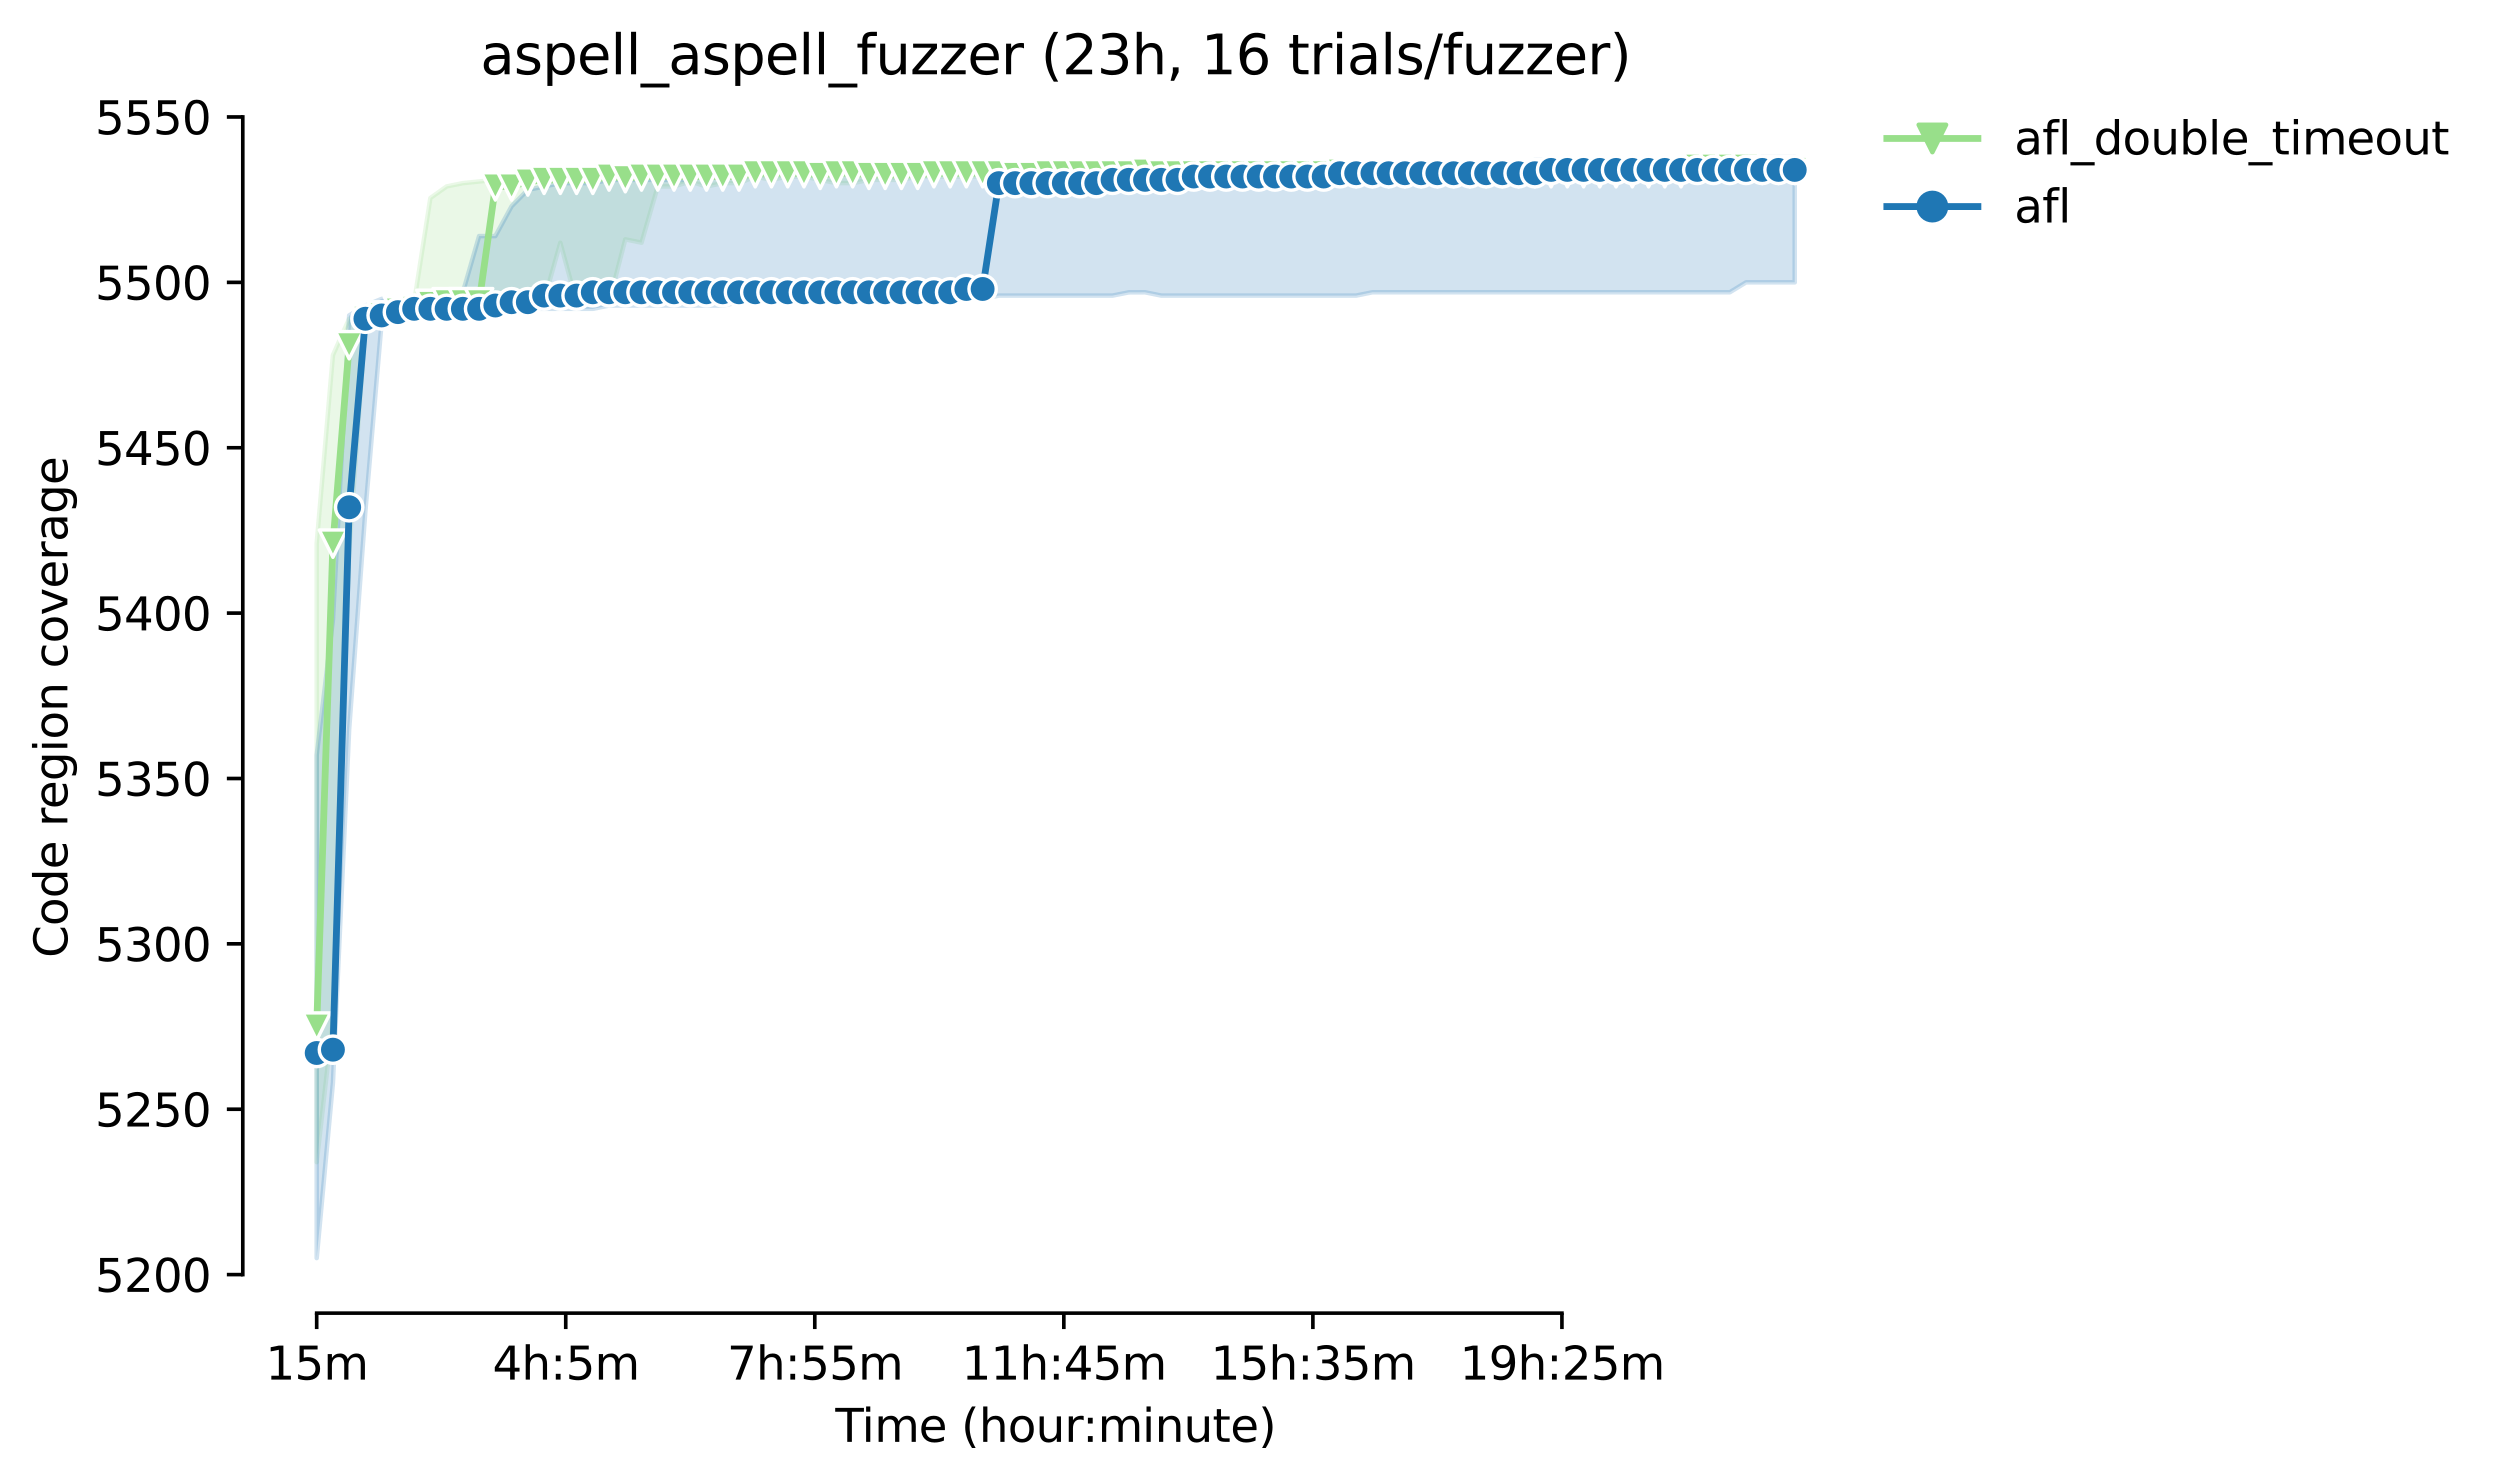 <?xml version="1.0" encoding="utf-8" standalone="no"?>
<!DOCTYPE svg PUBLIC "-//W3C//DTD SVG 1.1//EN"
  "http://www.w3.org/Graphics/SVG/1.1/DTD/svg11.dtd">
<svg height="325.986pt" version="1.1" viewBox="0 0 549.128 325.986" width="549.128pt" xmlns="http://www.w3.org/2000/svg" xmlns:xlink="http://www.w3.org/1999/xlink">
 <defs>
  <style type="text/css">*{stroke-linecap:butt;stroke-linejoin:round;}</style>
 </defs>
 <g id="figure_1">
  <g id="patch_1">
   <path d="M 0 325.986 
L 549.128 325.986 
L 549.128 0 
L 0 0 
z
" style="fill:#ffffff;"/>
  </g>
  <g id="axes_1">
   <g id="patch_2">
    <path d="M 53.328 288.43 
L 410.448 288.43 
L 410.448 22.318 
L 53.328 22.318 
z
" style="fill:#ffffff;"/>
   </g>
   <g id="PolyCollection_1">
    <defs>
     <path d="M 69.561 -206.573 
L 69.561 -70.72 
L 73.128 -101.959 
L 76.696 -205.12 
L 80.264 -254.521 
L 83.831 -256.701 
L 87.399 -256.701 
L 90.967 -257.427 
L 94.534 -258.154 
L 98.102 -258.154 
L 101.67 -258.154 
L 105.237 -258.517 
L 108.805 -258.154 
L 112.372 -258.154 
L 115.94 -258.88 
L 119.508 -259.97 
L 123.075 -272.665 
L 126.643 -259.607 
L 130.211 -259.607 
L 133.778 -259.607 
L 137.346 -273.41 
L 140.913 -272.684 
L 144.481 -285.034 
L 148.049 -285.034 
L 151.616 -286.124 
L 155.184 -285.034 
L 158.752 -285.76 
L 162.319 -285.76 
L 165.887 -287.213 
L 169.455 -286.487 
L 173.022 -287.213 
L 176.59 -287.213 
L 180.157 -286.487 
L 183.725 -285.76 
L 187.293 -285.76 
L 190.86 -286.487 
L 194.428 -286.487 
L 197.996 -286.487 
L 201.563 -287.213 
L 205.131 -287.213 
L 208.699 -287.213 
L 212.266 -287.213 
L 215.834 -287.213 
L 219.401 -287.213 
L 222.969 -287.213 
L 226.537 -287.213 
L 230.104 -287.213 
L 233.672 -287.213 
L 237.24 -287.213 
L 240.807 -287.213 
L 244.375 -287.213 
L 247.942 -287.213 
L 251.51 -287.213 
L 255.078 -287.213 
L 258.645 -287.213 
L 262.213 -287.213 
L 265.781 -287.213 
L 269.348 -287.213 
L 272.916 -287.213 
L 276.484 -287.213 
L 280.051 -287.213 
L 283.619 -287.213 
L 287.186 -287.213 
L 290.754 -287.213 
L 294.322 -287.213 
L 297.889 -287.213 
L 301.457 -287.213 
L 305.025 -287.213 
L 308.592 -287.213 
L 312.16 -287.213 
L 315.727 -287.213 
L 319.295 -287.213 
L 322.863 -287.213 
L 326.43 -287.213 
L 329.998 -287.213 
L 333.566 -287.213 
L 337.133 -287.213 
L 340.701 -287.213 
L 344.269 -287.213 
L 347.836 -287.213 
L 351.404 -287.213 
L 354.971 -287.213 
L 358.539 -287.213 
L 362.107 -287.213 
L 365.674 -287.213 
L 369.242 -287.213 
L 372.81 -287.213 
L 376.377 -287.213 
L 379.945 -287.213 
L 383.513 -287.213 
L 387.08 -287.213 
L 390.648 -287.213 
L 394.215 -287.213 
L 394.215 -290.483 
L 394.215 -290.483 
L 390.648 -290.483 
L 387.08 -290.483 
L 383.513 -290.846 
L 379.945 -290.846 
L 376.377 -290.846 
L 372.81 -290.846 
L 369.242 -290.119 
L 365.674 -290.119 
L 362.107 -290.119 
L 358.539 -290.119 
L 354.971 -289.756 
L 351.404 -289.393 
L 347.836 -289.393 
L 344.269 -289.393 
L 340.701 -289.393 
L 337.133 -289.393 
L 333.566 -289.03 
L 329.998 -289.03 
L 326.43 -289.03 
L 322.863 -289.393 
L 319.295 -288.666 
L 315.727 -289.393 
L 312.16 -289.393 
L 308.592 -289.393 
L 305.025 -289.03 
L 301.457 -288.666 
L 297.889 -288.666 
L 294.322 -289.03 
L 290.754 -288.666 
L 287.186 -288.666 
L 283.619 -288.666 
L 280.051 -288.666 
L 276.484 -288.666 
L 272.916 -288.666 
L 269.348 -288.666 
L 265.781 -288.666 
L 262.213 -288.666 
L 258.645 -288.666 
L 255.078 -288.666 
L 251.51 -289.03 
L 247.942 -288.666 
L 244.375 -288.666 
L 240.807 -288.666 
L 237.24 -287.94 
L 233.672 -287.94 
L 230.104 -287.94 
L 226.537 -287.94 
L 222.969 -287.94 
L 219.401 -287.94 
L 215.834 -287.94 
L 212.266 -287.94 
L 208.699 -287.94 
L 205.131 -287.94 
L 201.563 -287.94 
L 197.996 -287.94 
L 194.428 -287.94 
L 190.86 -287.94 
L 187.293 -287.94 
L 183.725 -287.94 
L 180.157 -287.94 
L 176.59 -287.94 
L 173.022 -287.94 
L 169.455 -287.94 
L 165.887 -287.94 
L 162.319 -287.94 
L 158.752 -287.94 
L 155.184 -287.94 
L 151.616 -287.94 
L 148.049 -287.94 
L 144.481 -287.94 
L 140.913 -287.94 
L 137.346 -287.577 
L 133.778 -287.94 
L 130.211 -287.213 
L 126.643 -287.213 
L 123.075 -287.213 
L 119.508 -287.213 
L 115.94 -287.213 
L 112.372 -286.487 
L 108.805 -286.487 
L 105.237 -286.124 
L 101.67 -285.76 
L 98.102 -285.034 
L 94.534 -282.491 
L 90.967 -259.607 
L 87.399 -258.88 
L 83.831 -257.791 
L 80.264 -256.701 
L 76.696 -255.974 
L 73.128 -247.983 
L 69.561 -206.573 
z
" id="md40814efef" style="stroke:#98df8a;stroke-opacity:0.2;"/>
    </defs>
    <g clip-path="url(#pcc2b104bfa)">
     <use style="fill:#98df8a;fill-opacity:0.2;stroke:#98df8a;stroke-opacity:0.2;" x="0" xlink:href="#md40814efef" y="325.986"/>
    </g>
   </g>
   <g id="PolyCollection_2">
    <defs>
     <path d="M 69.561 -160.078 
L 69.561 -49.652 
L 73.128 -88.156 
L 76.696 -165.89 
L 80.264 -213.838 
L 83.831 -255.248 
L 87.399 -256.701 
L 90.967 -256.701 
L 94.534 -257.427 
L 98.102 -257.427 
L 101.67 -257.427 
L 105.237 -257.427 
L 108.805 -257.427 
L 112.372 -258.154 
L 115.94 -258.154 
L 119.508 -258.154 
L 123.075 -258.154 
L 126.643 -258.154 
L 130.211 -258.154 
L 133.778 -258.88 
L 137.346 -258.88 
L 140.913 -258.88 
L 144.481 -258.88 
L 148.049 -258.88 
L 151.616 -258.88 
L 155.184 -258.88 
L 158.752 -258.88 
L 162.319 -259.607 
L 165.887 -259.607 
L 169.455 -259.607 
L 173.022 -259.607 
L 176.59 -259.607 
L 180.157 -259.607 
L 183.725 -259.607 
L 187.293 -259.607 
L 190.86 -259.607 
L 194.428 -259.607 
L 197.996 -259.607 
L 201.563 -259.607 
L 205.131 -259.607 
L 208.699 -260.333 
L 212.266 -260.333 
L 215.834 -260.333 
L 219.401 -261.06 
L 222.969 -261.06 
L 226.537 -261.06 
L 230.104 -261.06 
L 233.672 -261.06 
L 237.24 -261.06 
L 240.807 -261.06 
L 244.375 -261.06 
L 247.942 -261.768 
L 251.51 -261.786 
L 255.078 -261.06 
L 258.645 -261.06 
L 262.213 -261.06 
L 265.781 -261.06 
L 269.348 -261.06 
L 272.916 -261.06 
L 276.484 -261.06 
L 280.051 -261.06 
L 283.619 -261.06 
L 287.186 -261.06 
L 290.754 -261.06 
L 294.322 -261.06 
L 297.889 -261.06 
L 301.457 -261.786 
L 305.025 -261.786 
L 308.592 -261.786 
L 312.16 -261.786 
L 315.727 -261.786 
L 319.295 -261.786 
L 322.863 -261.786 
L 326.43 -261.786 
L 329.998 -261.786 
L 333.566 -261.786 
L 337.133 -261.786 
L 340.701 -261.786 
L 344.269 -261.786 
L 347.836 -261.786 
L 351.404 -261.786 
L 354.971 -261.786 
L 358.539 -261.786 
L 362.107 -261.786 
L 365.674 -261.786 
L 369.242 -261.786 
L 372.81 -261.786 
L 376.377 -261.786 
L 379.945 -261.786 
L 383.513 -263.966 
L 387.08 -263.966 
L 390.648 -263.966 
L 394.215 -263.966 
L 394.215 -291.572 
L 394.215 -291.572 
L 390.648 -291.572 
L 387.08 -291.572 
L 383.513 -291.209 
L 379.945 -290.846 
L 376.377 -290.846 
L 372.81 -290.846 
L 369.242 -290.846 
L 365.674 -290.846 
L 362.107 -290.846 
L 358.539 -290.846 
L 354.971 -290.846 
L 351.404 -290.846 
L 347.836 -290.846 
L 344.269 -290.846 
L 340.701 -290.846 
L 337.133 -290.846 
L 333.566 -290.119 
L 329.998 -290.119 
L 326.43 -290.119 
L 322.863 -290.119 
L 319.295 -289.393 
L 315.727 -290.119 
L 312.16 -289.393 
L 308.592 -289.393 
L 305.025 -289.393 
L 301.457 -289.393 
L 297.889 -289.393 
L 294.322 -289.393 
L 290.754 -288.666 
L 287.186 -288.666 
L 283.619 -288.666 
L 280.051 -288.666 
L 276.484 -288.666 
L 272.916 -288.666 
L 269.348 -288.666 
L 265.781 -288.666 
L 262.213 -288.666 
L 258.645 -288.666 
L 255.078 -288.666 
L 251.51 -288.666 
L 247.942 -288.666 
L 244.375 -288.666 
L 240.807 -288.666 
L 237.24 -288.666 
L 233.672 -288.666 
L 230.104 -288.666 
L 226.537 -288.666 
L 222.969 -288.666 
L 219.401 -288.666 
L 215.834 -288.666 
L 212.266 -288.666 
L 208.699 -288.666 
L 205.131 -288.666 
L 201.563 -288.666 
L 197.996 -288.666 
L 194.428 -288.666 
L 190.86 -288.666 
L 187.293 -288.666 
L 183.725 -288.666 
L 180.157 -288.666 
L 176.59 -288.666 
L 173.022 -288.666 
L 169.455 -288.666 
L 165.887 -288.666 
L 162.319 -288.666 
L 158.752 -288.666 
L 155.184 -287.94 
L 151.616 -286.487 
L 148.049 -286.487 
L 144.481 -286.487 
L 140.913 -286.487 
L 137.346 -286.487 
L 133.778 -286.487 
L 130.211 -285.76 
L 126.643 -285.76 
L 123.075 -285.76 
L 119.508 -285.034 
L 115.94 -284.307 
L 112.372 -280.675 
L 108.805 -274.137 
L 105.237 -274.137 
L 101.67 -261.786 
L 98.102 -261.786 
L 94.534 -261.786 
L 90.967 -258.88 
L 87.399 -260.333 
L 83.831 -260.333 
L 80.264 -258.88 
L 76.696 -256.701 
L 73.128 -189.864 
L 69.561 -160.078 
z
" id="m818d69cc4b" style="stroke:#1f77b4;stroke-opacity:0.2;"/>
    </defs>
    <g clip-path="url(#pcc2b104bfa)">
     <use style="fill:#1f77b4;fill-opacity:0.2;stroke:#1f77b4;stroke-opacity:0.2;" x="0" xlink:href="#m818d69cc4b" y="325.986"/>
    </g>
   </g>
   <g id="matplotlib.axis_1">
    <g id="xtick_1">
     <g id="line2d_1">
      <defs>
       <path d="M 0 0 
L 0 3.5 
" id="mfe9b933980" style="stroke:#000000;stroke-width:0.8;"/>
      </defs>
      <g>
       <use style="stroke:#000000;stroke-width:0.8;" x="69.561" xlink:href="#mfe9b933980" y="288.43"/>
      </g>
     </g>
     <g id="text_1">
      <!-- 15m -->
      <g transform="translate(58.328 303.029)scale(0.1 -0.1)">
       <defs>
        <path d="M 794 531 
L 1825 531 
L 1825 4091 
L 703 3866 
L 703 4441 
L 1819 4666 
L 2450 4666 
L 2450 531 
L 3481 531 
L 3481 0 
L 794 0 
L 794 531 
z
" id="DejaVuSans-31" transform="scale(0.016)"/>
        <path d="M 691 4666 
L 3169 4666 
L 3169 4134 
L 1269 4134 
L 1269 2991 
Q 1406 3038 1543 3061 
Q 1681 3084 1819 3084 
Q 2600 3084 3056 2656 
Q 3513 2228 3513 1497 
Q 3513 744 3044 326 
Q 2575 -91 1722 -91 
Q 1428 -91 1123 -41 
Q 819 9 494 109 
L 494 744 
Q 775 591 1075 516 
Q 1375 441 1709 441 
Q 2250 441 2565 725 
Q 2881 1009 2881 1497 
Q 2881 1984 2565 2268 
Q 2250 2553 1709 2553 
Q 1456 2553 1204 2497 
Q 953 2441 691 2322 
L 691 4666 
z
" id="DejaVuSans-35" transform="scale(0.016)"/>
        <path d="M 3328 2828 
Q 3544 3216 3844 3400 
Q 4144 3584 4550 3584 
Q 5097 3584 5394 3201 
Q 5691 2819 5691 2113 
L 5691 0 
L 5113 0 
L 5113 2094 
Q 5113 2597 4934 2840 
Q 4756 3084 4391 3084 
Q 3944 3084 3684 2787 
Q 3425 2491 3425 1978 
L 3425 0 
L 2847 0 
L 2847 2094 
Q 2847 2600 2669 2842 
Q 2491 3084 2119 3084 
Q 1678 3084 1418 2786 
Q 1159 2488 1159 1978 
L 1159 0 
L 581 0 
L 581 3500 
L 1159 3500 
L 1159 2956 
Q 1356 3278 1631 3431 
Q 1906 3584 2284 3584 
Q 2666 3584 2933 3390 
Q 3200 3197 3328 2828 
z
" id="DejaVuSans-6d" transform="scale(0.016)"/>
       </defs>
       <use xlink:href="#DejaVuSans-31"/>
       <use x="63.623" xlink:href="#DejaVuSans-35"/>
       <use x="127.246" xlink:href="#DejaVuSans-6d"/>
      </g>
     </g>
    </g>
    <g id="xtick_2">
     <g id="line2d_2">
      <g>
       <use style="stroke:#000000;stroke-width:0.8;" x="124.265" xlink:href="#mfe9b933980" y="288.43"/>
      </g>
     </g>
     <g id="text_2">
      <!-- 4h:5m -->
      <g transform="translate(108.179 303.029)scale(0.1 -0.1)">
       <defs>
        <path d="M 2419 4116 
L 825 1625 
L 2419 1625 
L 2419 4116 
z
M 2253 4666 
L 3047 4666 
L 3047 1625 
L 3713 1625 
L 3713 1100 
L 3047 1100 
L 3047 0 
L 2419 0 
L 2419 1100 
L 313 1100 
L 313 1709 
L 2253 4666 
z
" id="DejaVuSans-34" transform="scale(0.016)"/>
        <path d="M 3513 2113 
L 3513 0 
L 2938 0 
L 2938 2094 
Q 2938 2591 2744 2837 
Q 2550 3084 2163 3084 
Q 1697 3084 1428 2787 
Q 1159 2491 1159 1978 
L 1159 0 
L 581 0 
L 581 4863 
L 1159 4863 
L 1159 2956 
Q 1366 3272 1645 3428 
Q 1925 3584 2291 3584 
Q 2894 3584 3203 3211 
Q 3513 2838 3513 2113 
z
" id="DejaVuSans-68" transform="scale(0.016)"/>
        <path d="M 750 794 
L 1409 794 
L 1409 0 
L 750 0 
L 750 794 
z
M 750 3309 
L 1409 3309 
L 1409 2516 
L 750 2516 
L 750 3309 
z
" id="DejaVuSans-3a" transform="scale(0.016)"/>
       </defs>
       <use xlink:href="#DejaVuSans-34"/>
       <use x="63.623" xlink:href="#DejaVuSans-68"/>
       <use x="127.002" xlink:href="#DejaVuSans-3a"/>
       <use x="160.693" xlink:href="#DejaVuSans-35"/>
       <use x="224.316" xlink:href="#DejaVuSans-6d"/>
      </g>
     </g>
    </g>
    <g id="xtick_3">
     <g id="line2d_3">
      <g>
       <use style="stroke:#000000;stroke-width:0.8;" x="178.968" xlink:href="#mfe9b933980" y="288.43"/>
      </g>
     </g>
     <g id="text_3">
      <!-- 7h:55m -->
      <g transform="translate(159.701 303.029)scale(0.1 -0.1)">
       <defs>
        <path d="M 525 4666 
L 3525 4666 
L 3525 4397 
L 1831 0 
L 1172 0 
L 2766 4134 
L 525 4134 
L 525 4666 
z
" id="DejaVuSans-37" transform="scale(0.016)"/>
       </defs>
       <use xlink:href="#DejaVuSans-37"/>
       <use x="63.623" xlink:href="#DejaVuSans-68"/>
       <use x="127.002" xlink:href="#DejaVuSans-3a"/>
       <use x="160.693" xlink:href="#DejaVuSans-35"/>
       <use x="224.316" xlink:href="#DejaVuSans-35"/>
       <use x="287.939" xlink:href="#DejaVuSans-6d"/>
      </g>
     </g>
    </g>
    <g id="xtick_4">
     <g id="line2d_4">
      <g>
       <use style="stroke:#000000;stroke-width:0.8;" x="233.672" xlink:href="#mfe9b933980" y="288.43"/>
      </g>
     </g>
     <g id="text_4">
      <!-- 11h:45m -->
      <g transform="translate(211.224 303.029)scale(0.1 -0.1)">
       <use xlink:href="#DejaVuSans-31"/>
       <use x="63.623" xlink:href="#DejaVuSans-31"/>
       <use x="127.246" xlink:href="#DejaVuSans-68"/>
       <use x="190.625" xlink:href="#DejaVuSans-3a"/>
       <use x="224.316" xlink:href="#DejaVuSans-34"/>
       <use x="287.939" xlink:href="#DejaVuSans-35"/>
       <use x="351.562" xlink:href="#DejaVuSans-6d"/>
      </g>
     </g>
    </g>
    <g id="xtick_5">
     <g id="line2d_5">
      <g>
       <use style="stroke:#000000;stroke-width:0.8;" x="288.376" xlink:href="#mfe9b933980" y="288.43"/>
      </g>
     </g>
     <g id="text_5">
      <!-- 15h:35m -->
      <g transform="translate(265.927 303.029)scale(0.1 -0.1)">
       <defs>
        <path d="M 2597 2516 
Q 3050 2419 3304 2112 
Q 3559 1806 3559 1356 
Q 3559 666 3084 287 
Q 2609 -91 1734 -91 
Q 1441 -91 1130 -33 
Q 819 25 488 141 
L 488 750 
Q 750 597 1062 519 
Q 1375 441 1716 441 
Q 2309 441 2620 675 
Q 2931 909 2931 1356 
Q 2931 1769 2642 2001 
Q 2353 2234 1838 2234 
L 1294 2234 
L 1294 2753 
L 1863 2753 
Q 2328 2753 2575 2939 
Q 2822 3125 2822 3475 
Q 2822 3834 2567 4026 
Q 2313 4219 1838 4219 
Q 1578 4219 1281 4162 
Q 984 4106 628 3988 
L 628 4550 
Q 988 4650 1302 4700 
Q 1616 4750 1894 4750 
Q 2613 4750 3031 4423 
Q 3450 4097 3450 3541 
Q 3450 3153 3228 2886 
Q 3006 2619 2597 2516 
z
" id="DejaVuSans-33" transform="scale(0.016)"/>
       </defs>
       <use xlink:href="#DejaVuSans-31"/>
       <use x="63.623" xlink:href="#DejaVuSans-35"/>
       <use x="127.246" xlink:href="#DejaVuSans-68"/>
       <use x="190.625" xlink:href="#DejaVuSans-3a"/>
       <use x="224.316" xlink:href="#DejaVuSans-33"/>
       <use x="287.939" xlink:href="#DejaVuSans-35"/>
       <use x="351.562" xlink:href="#DejaVuSans-6d"/>
      </g>
     </g>
    </g>
    <g id="xtick_6">
     <g id="line2d_6">
      <g>
       <use style="stroke:#000000;stroke-width:0.8;" x="343.079" xlink:href="#mfe9b933980" y="288.43"/>
      </g>
     </g>
     <g id="text_6">
      <!-- 19h:25m -->
      <g transform="translate(320.631 303.029)scale(0.1 -0.1)">
       <defs>
        <path d="M 703 97 
L 703 672 
Q 941 559 1184 500 
Q 1428 441 1663 441 
Q 2288 441 2617 861 
Q 2947 1281 2994 2138 
Q 2813 1869 2534 1725 
Q 2256 1581 1919 1581 
Q 1219 1581 811 2004 
Q 403 2428 403 3163 
Q 403 3881 828 4315 
Q 1253 4750 1959 4750 
Q 2769 4750 3195 4129 
Q 3622 3509 3622 2328 
Q 3622 1225 3098 567 
Q 2575 -91 1691 -91 
Q 1453 -91 1209 -44 
Q 966 3 703 97 
z
M 1959 2075 
Q 2384 2075 2632 2365 
Q 2881 2656 2881 3163 
Q 2881 3666 2632 3958 
Q 2384 4250 1959 4250 
Q 1534 4250 1286 3958 
Q 1038 3666 1038 3163 
Q 1038 2656 1286 2365 
Q 1534 2075 1959 2075 
z
" id="DejaVuSans-39" transform="scale(0.016)"/>
        <path d="M 1228 531 
L 3431 531 
L 3431 0 
L 469 0 
L 469 531 
Q 828 903 1448 1529 
Q 2069 2156 2228 2338 
Q 2531 2678 2651 2914 
Q 2772 3150 2772 3378 
Q 2772 3750 2511 3984 
Q 2250 4219 1831 4219 
Q 1534 4219 1204 4116 
Q 875 4013 500 3803 
L 500 4441 
Q 881 4594 1212 4672 
Q 1544 4750 1819 4750 
Q 2544 4750 2975 4387 
Q 3406 4025 3406 3419 
Q 3406 3131 3298 2873 
Q 3191 2616 2906 2266 
Q 2828 2175 2409 1742 
Q 1991 1309 1228 531 
z
" id="DejaVuSans-32" transform="scale(0.016)"/>
       </defs>
       <use xlink:href="#DejaVuSans-31"/>
       <use x="63.623" xlink:href="#DejaVuSans-39"/>
       <use x="127.246" xlink:href="#DejaVuSans-68"/>
       <use x="190.625" xlink:href="#DejaVuSans-3a"/>
       <use x="224.316" xlink:href="#DejaVuSans-32"/>
       <use x="287.939" xlink:href="#DejaVuSans-35"/>
       <use x="351.562" xlink:href="#DejaVuSans-6d"/>
      </g>
     </g>
    </g>
    <g id="text_7">
     <!-- Time (hour:minute) -->
     <g transform="translate(183.481 316.707)scale(0.1 -0.1)">
      <defs>
       <path d="M -19 4666 
L 3928 4666 
L 3928 4134 
L 2272 4134 
L 2272 0 
L 1638 0 
L 1638 4134 
L -19 4134 
L -19 4666 
z
" id="DejaVuSans-54" transform="scale(0.016)"/>
       <path d="M 603 3500 
L 1178 3500 
L 1178 0 
L 603 0 
L 603 3500 
z
M 603 4863 
L 1178 4863 
L 1178 4134 
L 603 4134 
L 603 4863 
z
" id="DejaVuSans-69" transform="scale(0.016)"/>
       <path d="M 3597 1894 
L 3597 1613 
L 953 1613 
Q 991 1019 1311 708 
Q 1631 397 2203 397 
Q 2534 397 2845 478 
Q 3156 559 3463 722 
L 3463 178 
Q 3153 47 2828 -22 
Q 2503 -91 2169 -91 
Q 1331 -91 842 396 
Q 353 884 353 1716 
Q 353 2575 817 3079 
Q 1281 3584 2069 3584 
Q 2775 3584 3186 3129 
Q 3597 2675 3597 1894 
z
M 3022 2063 
Q 3016 2534 2758 2815 
Q 2500 3097 2075 3097 
Q 1594 3097 1305 2825 
Q 1016 2553 972 2059 
L 3022 2063 
z
" id="DejaVuSans-65" transform="scale(0.016)"/>
       <path id="DejaVuSans-20" transform="scale(0.016)"/>
       <path d="M 1984 4856 
Q 1566 4138 1362 3434 
Q 1159 2731 1159 2009 
Q 1159 1288 1364 580 
Q 1569 -128 1984 -844 
L 1484 -844 
Q 1016 -109 783 600 
Q 550 1309 550 2009 
Q 550 2706 781 3412 
Q 1013 4119 1484 4856 
L 1984 4856 
z
" id="DejaVuSans-28" transform="scale(0.016)"/>
       <path d="M 1959 3097 
Q 1497 3097 1228 2736 
Q 959 2375 959 1747 
Q 959 1119 1226 758 
Q 1494 397 1959 397 
Q 2419 397 2687 759 
Q 2956 1122 2956 1747 
Q 2956 2369 2687 2733 
Q 2419 3097 1959 3097 
z
M 1959 3584 
Q 2709 3584 3137 3096 
Q 3566 2609 3566 1747 
Q 3566 888 3137 398 
Q 2709 -91 1959 -91 
Q 1206 -91 779 398 
Q 353 888 353 1747 
Q 353 2609 779 3096 
Q 1206 3584 1959 3584 
z
" id="DejaVuSans-6f" transform="scale(0.016)"/>
       <path d="M 544 1381 
L 544 3500 
L 1119 3500 
L 1119 1403 
Q 1119 906 1312 657 
Q 1506 409 1894 409 
Q 2359 409 2629 706 
Q 2900 1003 2900 1516 
L 2900 3500 
L 3475 3500 
L 3475 0 
L 2900 0 
L 2900 538 
Q 2691 219 2414 64 
Q 2138 -91 1772 -91 
Q 1169 -91 856 284 
Q 544 659 544 1381 
z
M 1991 3584 
L 1991 3584 
z
" id="DejaVuSans-75" transform="scale(0.016)"/>
       <path d="M 2631 2963 
Q 2534 3019 2420 3045 
Q 2306 3072 2169 3072 
Q 1681 3072 1420 2755 
Q 1159 2438 1159 1844 
L 1159 0 
L 581 0 
L 581 3500 
L 1159 3500 
L 1159 2956 
Q 1341 3275 1631 3429 
Q 1922 3584 2338 3584 
Q 2397 3584 2469 3576 
Q 2541 3569 2628 3553 
L 2631 2963 
z
" id="DejaVuSans-72" transform="scale(0.016)"/>
       <path d="M 3513 2113 
L 3513 0 
L 2938 0 
L 2938 2094 
Q 2938 2591 2744 2837 
Q 2550 3084 2163 3084 
Q 1697 3084 1428 2787 
Q 1159 2491 1159 1978 
L 1159 0 
L 581 0 
L 581 3500 
L 1159 3500 
L 1159 2956 
Q 1366 3272 1645 3428 
Q 1925 3584 2291 3584 
Q 2894 3584 3203 3211 
Q 3513 2838 3513 2113 
z
" id="DejaVuSans-6e" transform="scale(0.016)"/>
       <path d="M 1172 4494 
L 1172 3500 
L 2356 3500 
L 2356 3053 
L 1172 3053 
L 1172 1153 
Q 1172 725 1289 603 
Q 1406 481 1766 481 
L 2356 481 
L 2356 0 
L 1766 0 
Q 1100 0 847 248 
Q 594 497 594 1153 
L 594 3053 
L 172 3053 
L 172 3500 
L 594 3500 
L 594 4494 
L 1172 4494 
z
" id="DejaVuSans-74" transform="scale(0.016)"/>
       <path d="M 513 4856 
L 1013 4856 
Q 1481 4119 1714 3412 
Q 1947 2706 1947 2009 
Q 1947 1309 1714 600 
Q 1481 -109 1013 -844 
L 513 -844 
Q 928 -128 1133 580 
Q 1338 1288 1338 2009 
Q 1338 2731 1133 3434 
Q 928 4138 513 4856 
z
" id="DejaVuSans-29" transform="scale(0.016)"/>
      </defs>
      <use xlink:href="#DejaVuSans-54"/>
      <use x="57.959" xlink:href="#DejaVuSans-69"/>
      <use x="85.742" xlink:href="#DejaVuSans-6d"/>
      <use x="183.154" xlink:href="#DejaVuSans-65"/>
      <use x="244.678" xlink:href="#DejaVuSans-20"/>
      <use x="276.465" xlink:href="#DejaVuSans-28"/>
      <use x="315.479" xlink:href="#DejaVuSans-68"/>
      <use x="378.857" xlink:href="#DejaVuSans-6f"/>
      <use x="440.039" xlink:href="#DejaVuSans-75"/>
      <use x="503.418" xlink:href="#DejaVuSans-72"/>
      <use x="542.781" xlink:href="#DejaVuSans-3a"/>
      <use x="576.473" xlink:href="#DejaVuSans-6d"/>
      <use x="673.885" xlink:href="#DejaVuSans-69"/>
      <use x="701.668" xlink:href="#DejaVuSans-6e"/>
      <use x="765.047" xlink:href="#DejaVuSans-75"/>
      <use x="828.426" xlink:href="#DejaVuSans-74"/>
      <use x="867.635" xlink:href="#DejaVuSans-65"/>
      <use x="929.158" xlink:href="#DejaVuSans-29"/>
     </g>
    </g>
   </g>
   <g id="matplotlib.axis_2">
    <g id="ytick_1">
     <g id="line2d_7">
      <defs>
       <path d="M 0 0 
L -3.5 0 
" id="me9c54c1c44" style="stroke:#000000;stroke-width:0.8;"/>
      </defs>
      <g>
       <use style="stroke:#000000;stroke-width:0.8;" x="53.328" xlink:href="#me9c54c1c44" y="279.967"/>
      </g>
     </g>
     <g id="text_8">
      <!-- 5200 -->
      <g transform="translate(20.878 283.766)scale(0.1 -0.1)">
       <defs>
        <path d="M 2034 4250 
Q 1547 4250 1301 3770 
Q 1056 3291 1056 2328 
Q 1056 1369 1301 889 
Q 1547 409 2034 409 
Q 2525 409 2770 889 
Q 3016 1369 3016 2328 
Q 3016 3291 2770 3770 
Q 2525 4250 2034 4250 
z
M 2034 4750 
Q 2819 4750 3233 4129 
Q 3647 3509 3647 2328 
Q 3647 1150 3233 529 
Q 2819 -91 2034 -91 
Q 1250 -91 836 529 
Q 422 1150 422 2328 
Q 422 3509 836 4129 
Q 1250 4750 2034 4750 
z
" id="DejaVuSans-30" transform="scale(0.016)"/>
       </defs>
       <use xlink:href="#DejaVuSans-35"/>
       <use x="63.623" xlink:href="#DejaVuSans-32"/>
       <use x="127.246" xlink:href="#DejaVuSans-30"/>
       <use x="190.869" xlink:href="#DejaVuSans-30"/>
      </g>
     </g>
    </g>
    <g id="ytick_2">
     <g id="line2d_8">
      <g>
       <use style="stroke:#000000;stroke-width:0.8;" x="53.328" xlink:href="#me9c54c1c44" y="243.642"/>
      </g>
     </g>
     <g id="text_9">
      <!-- 5250 -->
      <g transform="translate(20.878 247.441)scale(0.1 -0.1)">
       <use xlink:href="#DejaVuSans-35"/>
       <use x="63.623" xlink:href="#DejaVuSans-32"/>
       <use x="127.246" xlink:href="#DejaVuSans-35"/>
       <use x="190.869" xlink:href="#DejaVuSans-30"/>
      </g>
     </g>
    </g>
    <g id="ytick_3">
     <g id="line2d_9">
      <g>
       <use style="stroke:#000000;stroke-width:0.8;" x="53.328" xlink:href="#me9c54c1c44" y="207.318"/>
      </g>
     </g>
     <g id="text_10">
      <!-- 5300 -->
      <g transform="translate(20.878 211.117)scale(0.1 -0.1)">
       <use xlink:href="#DejaVuSans-35"/>
       <use x="63.623" xlink:href="#DejaVuSans-33"/>
       <use x="127.246" xlink:href="#DejaVuSans-30"/>
       <use x="190.869" xlink:href="#DejaVuSans-30"/>
      </g>
     </g>
    </g>
    <g id="ytick_4">
     <g id="line2d_10">
      <g>
       <use style="stroke:#000000;stroke-width:0.8;" x="53.328" xlink:href="#me9c54c1c44" y="170.994"/>
      </g>
     </g>
     <g id="text_11">
      <!-- 5350 -->
      <g transform="translate(20.878 174.793)scale(0.1 -0.1)">
       <use xlink:href="#DejaVuSans-35"/>
       <use x="63.623" xlink:href="#DejaVuSans-33"/>
       <use x="127.246" xlink:href="#DejaVuSans-35"/>
       <use x="190.869" xlink:href="#DejaVuSans-30"/>
      </g>
     </g>
    </g>
    <g id="ytick_5">
     <g id="line2d_11">
      <g>
       <use style="stroke:#000000;stroke-width:0.8;" x="53.328" xlink:href="#me9c54c1c44" y="134.669"/>
      </g>
     </g>
     <g id="text_12">
      <!-- 5400 -->
      <g transform="translate(20.878 138.468)scale(0.1 -0.1)">
       <use xlink:href="#DejaVuSans-35"/>
       <use x="63.623" xlink:href="#DejaVuSans-34"/>
       <use x="127.246" xlink:href="#DejaVuSans-30"/>
       <use x="190.869" xlink:href="#DejaVuSans-30"/>
      </g>
     </g>
    </g>
    <g id="ytick_6">
     <g id="line2d_12">
      <g>
       <use style="stroke:#000000;stroke-width:0.8;" x="53.328" xlink:href="#me9c54c1c44" y="98.345"/>
      </g>
     </g>
     <g id="text_13">
      <!-- 5450 -->
      <g transform="translate(20.878 102.144)scale(0.1 -0.1)">
       <use xlink:href="#DejaVuSans-35"/>
       <use x="63.623" xlink:href="#DejaVuSans-34"/>
       <use x="127.246" xlink:href="#DejaVuSans-35"/>
       <use x="190.869" xlink:href="#DejaVuSans-30"/>
      </g>
     </g>
    </g>
    <g id="ytick_7">
     <g id="line2d_13">
      <g>
       <use style="stroke:#000000;stroke-width:0.8;" x="53.328" xlink:href="#me9c54c1c44" y="62.021"/>
      </g>
     </g>
     <g id="text_14">
      <!-- 5500 -->
      <g transform="translate(20.878 65.82)scale(0.1 -0.1)">
       <use xlink:href="#DejaVuSans-35"/>
       <use x="63.623" xlink:href="#DejaVuSans-35"/>
       <use x="127.246" xlink:href="#DejaVuSans-30"/>
       <use x="190.869" xlink:href="#DejaVuSans-30"/>
      </g>
     </g>
    </g>
    <g id="ytick_8">
     <g id="line2d_14">
      <g>
       <use style="stroke:#000000;stroke-width:0.8;" x="53.328" xlink:href="#me9c54c1c44" y="25.696"/>
      </g>
     </g>
     <g id="text_15">
      <!-- 5550 -->
      <g transform="translate(20.878 29.496)scale(0.1 -0.1)">
       <use xlink:href="#DejaVuSans-35"/>
       <use x="63.623" xlink:href="#DejaVuSans-35"/>
       <use x="127.246" xlink:href="#DejaVuSans-35"/>
       <use x="190.869" xlink:href="#DejaVuSans-30"/>
      </g>
     </g>
    </g>
    <g id="text_16">
     <!-- Code region coverage -->
     <g transform="translate(14.798 210.38)rotate(-90)scale(0.1 -0.1)">
      <defs>
       <path d="M 4122 4306 
L 4122 3641 
Q 3803 3938 3442 4084 
Q 3081 4231 2675 4231 
Q 1875 4231 1450 3742 
Q 1025 3253 1025 2328 
Q 1025 1406 1450 917 
Q 1875 428 2675 428 
Q 3081 428 3442 575 
Q 3803 722 4122 1019 
L 4122 359 
Q 3791 134 3420 21 
Q 3050 -91 2638 -91 
Q 1578 -91 968 557 
Q 359 1206 359 2328 
Q 359 3453 968 4101 
Q 1578 4750 2638 4750 
Q 3056 4750 3426 4639 
Q 3797 4528 4122 4306 
z
" id="DejaVuSans-43" transform="scale(0.016)"/>
       <path d="M 2906 2969 
L 2906 4863 
L 3481 4863 
L 3481 0 
L 2906 0 
L 2906 525 
Q 2725 213 2448 61 
Q 2172 -91 1784 -91 
Q 1150 -91 751 415 
Q 353 922 353 1747 
Q 353 2572 751 3078 
Q 1150 3584 1784 3584 
Q 2172 3584 2448 3432 
Q 2725 3281 2906 2969 
z
M 947 1747 
Q 947 1113 1208 752 
Q 1469 391 1925 391 
Q 2381 391 2643 752 
Q 2906 1113 2906 1747 
Q 2906 2381 2643 2742 
Q 2381 3103 1925 3103 
Q 1469 3103 1208 2742 
Q 947 2381 947 1747 
z
" id="DejaVuSans-64" transform="scale(0.016)"/>
       <path d="M 2906 1791 
Q 2906 2416 2648 2759 
Q 2391 3103 1925 3103 
Q 1463 3103 1205 2759 
Q 947 2416 947 1791 
Q 947 1169 1205 825 
Q 1463 481 1925 481 
Q 2391 481 2648 825 
Q 2906 1169 2906 1791 
z
M 3481 434 
Q 3481 -459 3084 -895 
Q 2688 -1331 1869 -1331 
Q 1566 -1331 1297 -1286 
Q 1028 -1241 775 -1147 
L 775 -588 
Q 1028 -725 1275 -790 
Q 1522 -856 1778 -856 
Q 2344 -856 2625 -561 
Q 2906 -266 2906 331 
L 2906 616 
Q 2728 306 2450 153 
Q 2172 0 1784 0 
Q 1141 0 747 490 
Q 353 981 353 1791 
Q 353 2603 747 3093 
Q 1141 3584 1784 3584 
Q 2172 3584 2450 3431 
Q 2728 3278 2906 2969 
L 2906 3500 
L 3481 3500 
L 3481 434 
z
" id="DejaVuSans-67" transform="scale(0.016)"/>
       <path d="M 3122 3366 
L 3122 2828 
Q 2878 2963 2633 3030 
Q 2388 3097 2138 3097 
Q 1578 3097 1268 2742 
Q 959 2388 959 1747 
Q 959 1106 1268 751 
Q 1578 397 2138 397 
Q 2388 397 2633 464 
Q 2878 531 3122 666 
L 3122 134 
Q 2881 22 2623 -34 
Q 2366 -91 2075 -91 
Q 1284 -91 818 406 
Q 353 903 353 1747 
Q 353 2603 823 3093 
Q 1294 3584 2113 3584 
Q 2378 3584 2631 3529 
Q 2884 3475 3122 3366 
z
" id="DejaVuSans-63" transform="scale(0.016)"/>
       <path d="M 191 3500 
L 800 3500 
L 1894 563 
L 2988 3500 
L 3597 3500 
L 2284 0 
L 1503 0 
L 191 3500 
z
" id="DejaVuSans-76" transform="scale(0.016)"/>
       <path d="M 2194 1759 
Q 1497 1759 1228 1600 
Q 959 1441 959 1056 
Q 959 750 1161 570 
Q 1363 391 1709 391 
Q 2188 391 2477 730 
Q 2766 1069 2766 1631 
L 2766 1759 
L 2194 1759 
z
M 3341 1997 
L 3341 0 
L 2766 0 
L 2766 531 
Q 2569 213 2275 61 
Q 1981 -91 1556 -91 
Q 1019 -91 701 211 
Q 384 513 384 1019 
Q 384 1609 779 1909 
Q 1175 2209 1959 2209 
L 2766 2209 
L 2766 2266 
Q 2766 2663 2505 2880 
Q 2244 3097 1772 3097 
Q 1472 3097 1187 3025 
Q 903 2953 641 2809 
L 641 3341 
Q 956 3463 1253 3523 
Q 1550 3584 1831 3584 
Q 2591 3584 2966 3190 
Q 3341 2797 3341 1997 
z
" id="DejaVuSans-61" transform="scale(0.016)"/>
      </defs>
      <use xlink:href="#DejaVuSans-43"/>
      <use x="69.824" xlink:href="#DejaVuSans-6f"/>
      <use x="131.006" xlink:href="#DejaVuSans-64"/>
      <use x="194.482" xlink:href="#DejaVuSans-65"/>
      <use x="256.006" xlink:href="#DejaVuSans-20"/>
      <use x="287.793" xlink:href="#DejaVuSans-72"/>
      <use x="326.656" xlink:href="#DejaVuSans-65"/>
      <use x="388.18" xlink:href="#DejaVuSans-67"/>
      <use x="451.656" xlink:href="#DejaVuSans-69"/>
      <use x="479.439" xlink:href="#DejaVuSans-6f"/>
      <use x="540.621" xlink:href="#DejaVuSans-6e"/>
      <use x="604" xlink:href="#DejaVuSans-20"/>
      <use x="635.787" xlink:href="#DejaVuSans-63"/>
      <use x="690.768" xlink:href="#DejaVuSans-6f"/>
      <use x="751.949" xlink:href="#DejaVuSans-76"/>
      <use x="811.129" xlink:href="#DejaVuSans-65"/>
      <use x="872.652" xlink:href="#DejaVuSans-72"/>
      <use x="913.766" xlink:href="#DejaVuSans-61"/>
      <use x="975.045" xlink:href="#DejaVuSans-67"/>
      <use x="1038.521" xlink:href="#DejaVuSans-65"/>
     </g>
    </g>
   </g>
   <g id="line2d_15">
    <path clip-path="url(#pcc2b104bfa)" d="M 69.561 225.48 
L 73.128 119.413 
L 76.696 75.824 
L 80.264 70.012 
L 83.831 69.285 
L 87.399 68.196 
L 90.967 67.833 
L 94.534 66.743 
L 98.102 66.38 
L 101.67 66.38 
L 105.237 66.38 
L 108.805 40.953 
L 112.372 40.953 
L 115.94 39.863 
L 119.508 39.5 
L 123.075 39.5 
L 126.643 39.5 
L 130.211 39.5 
L 133.778 38.773 
L 137.346 39.136 
L 140.913 38.773 
L 144.481 38.773 
L 148.049 38.773 
L 151.616 38.773 
L 155.184 38.773 
L 158.752 38.773 
L 162.319 38.773 
L 165.887 38.047 
L 169.455 38.047 
L 173.022 38.047 
L 176.59 38.047 
L 180.157 38.41 
L 183.725 38.047 
L 187.293 38.047 
L 190.86 38.41 
L 194.428 38.41 
L 197.996 38.41 
L 201.563 38.41 
L 205.131 38.047 
L 208.699 38.047 
L 212.266 38.047 
L 215.834 38.047 
L 219.401 38.047 
L 222.969 38.41 
L 226.537 38.41 
L 230.104 38.047 
L 233.672 38.047 
L 237.24 38.047 
L 240.807 38.047 
L 244.375 38.047 
L 247.942 38.047 
L 251.51 37.683 
L 255.078 38.047 
L 258.645 38.047 
L 262.213 38.047 
L 265.781 38.047 
L 269.348 38.047 
L 272.916 38.047 
L 276.484 38.047 
L 280.051 38.047 
L 283.619 38.047 
L 287.186 38.047 
L 290.754 38.047 
L 294.322 37.683 
L 297.889 38.047 
L 301.457 38.047 
L 305.025 38.047 
L 308.592 38.047 
L 312.16 38.047 
L 315.727 38.047 
L 319.295 38.047 
L 322.863 38.047 
L 326.43 38.047 
L 329.998 38.047 
L 333.566 38.047 
L 337.133 38.047 
L 340.701 38.047 
L 344.269 38.047 
L 347.836 38.047 
L 351.404 38.047 
L 354.971 38.047 
L 358.539 38.047 
L 362.107 38.047 
L 365.674 38.047 
L 369.242 38.047 
L 372.81 36.594 
L 376.377 36.594 
L 379.945 36.594 
L 383.513 36.594 
L 387.08 37.32 
L 390.648 37.32 
L 394.215 37.32 
" style="fill:none;stroke:#98df8a;stroke-linecap:square;stroke-width:1.5;"/>
    <defs>
     <path d="M -0 3 
L 3 -3 
L -3 -3 
z
" id="mcbc41a0d0a" style="stroke:#ffffff;stroke-linejoin:miter;stroke-width:0.75;"/>
    </defs>
    <g clip-path="url(#pcc2b104bfa)">
     <use style="fill:#98df8a;stroke:#ffffff;stroke-linejoin:miter;stroke-width:0.75;" x="69.561" xlink:href="#mcbc41a0d0a" y="225.48"/>
     <use style="fill:#98df8a;stroke:#ffffff;stroke-linejoin:miter;stroke-width:0.75;" x="73.128" xlink:href="#mcbc41a0d0a" y="119.413"/>
     <use style="fill:#98df8a;stroke:#ffffff;stroke-linejoin:miter;stroke-width:0.75;" x="76.696" xlink:href="#mcbc41a0d0a" y="75.824"/>
     <use style="fill:#98df8a;stroke:#ffffff;stroke-linejoin:miter;stroke-width:0.75;" x="80.264" xlink:href="#mcbc41a0d0a" y="70.012"/>
     <use style="fill:#98df8a;stroke:#ffffff;stroke-linejoin:miter;stroke-width:0.75;" x="83.831" xlink:href="#mcbc41a0d0a" y="69.285"/>
     <use style="fill:#98df8a;stroke:#ffffff;stroke-linejoin:miter;stroke-width:0.75;" x="87.399" xlink:href="#mcbc41a0d0a" y="68.196"/>
     <use style="fill:#98df8a;stroke:#ffffff;stroke-linejoin:miter;stroke-width:0.75;" x="90.967" xlink:href="#mcbc41a0d0a" y="67.833"/>
     <use style="fill:#98df8a;stroke:#ffffff;stroke-linejoin:miter;stroke-width:0.75;" x="94.534" xlink:href="#mcbc41a0d0a" y="66.743"/>
     <use style="fill:#98df8a;stroke:#ffffff;stroke-linejoin:miter;stroke-width:0.75;" x="98.102" xlink:href="#mcbc41a0d0a" y="66.38"/>
     <use style="fill:#98df8a;stroke:#ffffff;stroke-linejoin:miter;stroke-width:0.75;" x="101.67" xlink:href="#mcbc41a0d0a" y="66.38"/>
     <use style="fill:#98df8a;stroke:#ffffff;stroke-linejoin:miter;stroke-width:0.75;" x="105.237" xlink:href="#mcbc41a0d0a" y="66.38"/>
     <use style="fill:#98df8a;stroke:#ffffff;stroke-linejoin:miter;stroke-width:0.75;" x="108.805" xlink:href="#mcbc41a0d0a" y="40.953"/>
     <use style="fill:#98df8a;stroke:#ffffff;stroke-linejoin:miter;stroke-width:0.75;" x="112.372" xlink:href="#mcbc41a0d0a" y="40.953"/>
     <use style="fill:#98df8a;stroke:#ffffff;stroke-linejoin:miter;stroke-width:0.75;" x="115.94" xlink:href="#mcbc41a0d0a" y="39.863"/>
     <use style="fill:#98df8a;stroke:#ffffff;stroke-linejoin:miter;stroke-width:0.75;" x="119.508" xlink:href="#mcbc41a0d0a" y="39.5"/>
     <use style="fill:#98df8a;stroke:#ffffff;stroke-linejoin:miter;stroke-width:0.75;" x="123.075" xlink:href="#mcbc41a0d0a" y="39.5"/>
     <use style="fill:#98df8a;stroke:#ffffff;stroke-linejoin:miter;stroke-width:0.75;" x="126.643" xlink:href="#mcbc41a0d0a" y="39.5"/>
     <use style="fill:#98df8a;stroke:#ffffff;stroke-linejoin:miter;stroke-width:0.75;" x="130.211" xlink:href="#mcbc41a0d0a" y="39.5"/>
     <use style="fill:#98df8a;stroke:#ffffff;stroke-linejoin:miter;stroke-width:0.75;" x="133.778" xlink:href="#mcbc41a0d0a" y="38.773"/>
     <use style="fill:#98df8a;stroke:#ffffff;stroke-linejoin:miter;stroke-width:0.75;" x="137.346" xlink:href="#mcbc41a0d0a" y="39.136"/>
     <use style="fill:#98df8a;stroke:#ffffff;stroke-linejoin:miter;stroke-width:0.75;" x="140.913" xlink:href="#mcbc41a0d0a" y="38.773"/>
     <use style="fill:#98df8a;stroke:#ffffff;stroke-linejoin:miter;stroke-width:0.75;" x="144.481" xlink:href="#mcbc41a0d0a" y="38.773"/>
     <use style="fill:#98df8a;stroke:#ffffff;stroke-linejoin:miter;stroke-width:0.75;" x="148.049" xlink:href="#mcbc41a0d0a" y="38.773"/>
     <use style="fill:#98df8a;stroke:#ffffff;stroke-linejoin:miter;stroke-width:0.75;" x="151.616" xlink:href="#mcbc41a0d0a" y="38.773"/>
     <use style="fill:#98df8a;stroke:#ffffff;stroke-linejoin:miter;stroke-width:0.75;" x="155.184" xlink:href="#mcbc41a0d0a" y="38.773"/>
     <use style="fill:#98df8a;stroke:#ffffff;stroke-linejoin:miter;stroke-width:0.75;" x="158.752" xlink:href="#mcbc41a0d0a" y="38.773"/>
     <use style="fill:#98df8a;stroke:#ffffff;stroke-linejoin:miter;stroke-width:0.75;" x="162.319" xlink:href="#mcbc41a0d0a" y="38.773"/>
     <use style="fill:#98df8a;stroke:#ffffff;stroke-linejoin:miter;stroke-width:0.75;" x="165.887" xlink:href="#mcbc41a0d0a" y="38.047"/>
     <use style="fill:#98df8a;stroke:#ffffff;stroke-linejoin:miter;stroke-width:0.75;" x="169.455" xlink:href="#mcbc41a0d0a" y="38.047"/>
     <use style="fill:#98df8a;stroke:#ffffff;stroke-linejoin:miter;stroke-width:0.75;" x="173.022" xlink:href="#mcbc41a0d0a" y="38.047"/>
     <use style="fill:#98df8a;stroke:#ffffff;stroke-linejoin:miter;stroke-width:0.75;" x="176.59" xlink:href="#mcbc41a0d0a" y="38.047"/>
     <use style="fill:#98df8a;stroke:#ffffff;stroke-linejoin:miter;stroke-width:0.75;" x="180.157" xlink:href="#mcbc41a0d0a" y="38.41"/>
     <use style="fill:#98df8a;stroke:#ffffff;stroke-linejoin:miter;stroke-width:0.75;" x="183.725" xlink:href="#mcbc41a0d0a" y="38.047"/>
     <use style="fill:#98df8a;stroke:#ffffff;stroke-linejoin:miter;stroke-width:0.75;" x="187.293" xlink:href="#mcbc41a0d0a" y="38.047"/>
     <use style="fill:#98df8a;stroke:#ffffff;stroke-linejoin:miter;stroke-width:0.75;" x="190.86" xlink:href="#mcbc41a0d0a" y="38.41"/>
     <use style="fill:#98df8a;stroke:#ffffff;stroke-linejoin:miter;stroke-width:0.75;" x="194.428" xlink:href="#mcbc41a0d0a" y="38.41"/>
     <use style="fill:#98df8a;stroke:#ffffff;stroke-linejoin:miter;stroke-width:0.75;" x="197.996" xlink:href="#mcbc41a0d0a" y="38.41"/>
     <use style="fill:#98df8a;stroke:#ffffff;stroke-linejoin:miter;stroke-width:0.75;" x="201.563" xlink:href="#mcbc41a0d0a" y="38.41"/>
     <use style="fill:#98df8a;stroke:#ffffff;stroke-linejoin:miter;stroke-width:0.75;" x="205.131" xlink:href="#mcbc41a0d0a" y="38.047"/>
     <use style="fill:#98df8a;stroke:#ffffff;stroke-linejoin:miter;stroke-width:0.75;" x="208.699" xlink:href="#mcbc41a0d0a" y="38.047"/>
     <use style="fill:#98df8a;stroke:#ffffff;stroke-linejoin:miter;stroke-width:0.75;" x="212.266" xlink:href="#mcbc41a0d0a" y="38.047"/>
     <use style="fill:#98df8a;stroke:#ffffff;stroke-linejoin:miter;stroke-width:0.75;" x="215.834" xlink:href="#mcbc41a0d0a" y="38.047"/>
     <use style="fill:#98df8a;stroke:#ffffff;stroke-linejoin:miter;stroke-width:0.75;" x="219.401" xlink:href="#mcbc41a0d0a" y="38.047"/>
     <use style="fill:#98df8a;stroke:#ffffff;stroke-linejoin:miter;stroke-width:0.75;" x="222.969" xlink:href="#mcbc41a0d0a" y="38.41"/>
     <use style="fill:#98df8a;stroke:#ffffff;stroke-linejoin:miter;stroke-width:0.75;" x="226.537" xlink:href="#mcbc41a0d0a" y="38.41"/>
     <use style="fill:#98df8a;stroke:#ffffff;stroke-linejoin:miter;stroke-width:0.75;" x="230.104" xlink:href="#mcbc41a0d0a" y="38.047"/>
     <use style="fill:#98df8a;stroke:#ffffff;stroke-linejoin:miter;stroke-width:0.75;" x="233.672" xlink:href="#mcbc41a0d0a" y="38.047"/>
     <use style="fill:#98df8a;stroke:#ffffff;stroke-linejoin:miter;stroke-width:0.75;" x="237.24" xlink:href="#mcbc41a0d0a" y="38.047"/>
     <use style="fill:#98df8a;stroke:#ffffff;stroke-linejoin:miter;stroke-width:0.75;" x="240.807" xlink:href="#mcbc41a0d0a" y="38.047"/>
     <use style="fill:#98df8a;stroke:#ffffff;stroke-linejoin:miter;stroke-width:0.75;" x="244.375" xlink:href="#mcbc41a0d0a" y="38.047"/>
     <use style="fill:#98df8a;stroke:#ffffff;stroke-linejoin:miter;stroke-width:0.75;" x="247.942" xlink:href="#mcbc41a0d0a" y="38.047"/>
     <use style="fill:#98df8a;stroke:#ffffff;stroke-linejoin:miter;stroke-width:0.75;" x="251.51" xlink:href="#mcbc41a0d0a" y="37.683"/>
     <use style="fill:#98df8a;stroke:#ffffff;stroke-linejoin:miter;stroke-width:0.75;" x="255.078" xlink:href="#mcbc41a0d0a" y="38.047"/>
     <use style="fill:#98df8a;stroke:#ffffff;stroke-linejoin:miter;stroke-width:0.75;" x="258.645" xlink:href="#mcbc41a0d0a" y="38.047"/>
     <use style="fill:#98df8a;stroke:#ffffff;stroke-linejoin:miter;stroke-width:0.75;" x="262.213" xlink:href="#mcbc41a0d0a" y="38.047"/>
     <use style="fill:#98df8a;stroke:#ffffff;stroke-linejoin:miter;stroke-width:0.75;" x="265.781" xlink:href="#mcbc41a0d0a" y="38.047"/>
     <use style="fill:#98df8a;stroke:#ffffff;stroke-linejoin:miter;stroke-width:0.75;" x="269.348" xlink:href="#mcbc41a0d0a" y="38.047"/>
     <use style="fill:#98df8a;stroke:#ffffff;stroke-linejoin:miter;stroke-width:0.75;" x="272.916" xlink:href="#mcbc41a0d0a" y="38.047"/>
     <use style="fill:#98df8a;stroke:#ffffff;stroke-linejoin:miter;stroke-width:0.75;" x="276.484" xlink:href="#mcbc41a0d0a" y="38.047"/>
     <use style="fill:#98df8a;stroke:#ffffff;stroke-linejoin:miter;stroke-width:0.75;" x="280.051" xlink:href="#mcbc41a0d0a" y="38.047"/>
     <use style="fill:#98df8a;stroke:#ffffff;stroke-linejoin:miter;stroke-width:0.75;" x="283.619" xlink:href="#mcbc41a0d0a" y="38.047"/>
     <use style="fill:#98df8a;stroke:#ffffff;stroke-linejoin:miter;stroke-width:0.75;" x="287.186" xlink:href="#mcbc41a0d0a" y="38.047"/>
     <use style="fill:#98df8a;stroke:#ffffff;stroke-linejoin:miter;stroke-width:0.75;" x="290.754" xlink:href="#mcbc41a0d0a" y="38.047"/>
     <use style="fill:#98df8a;stroke:#ffffff;stroke-linejoin:miter;stroke-width:0.75;" x="294.322" xlink:href="#mcbc41a0d0a" y="37.683"/>
     <use style="fill:#98df8a;stroke:#ffffff;stroke-linejoin:miter;stroke-width:0.75;" x="297.889" xlink:href="#mcbc41a0d0a" y="38.047"/>
     <use style="fill:#98df8a;stroke:#ffffff;stroke-linejoin:miter;stroke-width:0.75;" x="301.457" xlink:href="#mcbc41a0d0a" y="38.047"/>
     <use style="fill:#98df8a;stroke:#ffffff;stroke-linejoin:miter;stroke-width:0.75;" x="305.025" xlink:href="#mcbc41a0d0a" y="38.047"/>
     <use style="fill:#98df8a;stroke:#ffffff;stroke-linejoin:miter;stroke-width:0.75;" x="308.592" xlink:href="#mcbc41a0d0a" y="38.047"/>
     <use style="fill:#98df8a;stroke:#ffffff;stroke-linejoin:miter;stroke-width:0.75;" x="312.16" xlink:href="#mcbc41a0d0a" y="38.047"/>
     <use style="fill:#98df8a;stroke:#ffffff;stroke-linejoin:miter;stroke-width:0.75;" x="315.727" xlink:href="#mcbc41a0d0a" y="38.047"/>
     <use style="fill:#98df8a;stroke:#ffffff;stroke-linejoin:miter;stroke-width:0.75;" x="319.295" xlink:href="#mcbc41a0d0a" y="38.047"/>
     <use style="fill:#98df8a;stroke:#ffffff;stroke-linejoin:miter;stroke-width:0.75;" x="322.863" xlink:href="#mcbc41a0d0a" y="38.047"/>
     <use style="fill:#98df8a;stroke:#ffffff;stroke-linejoin:miter;stroke-width:0.75;" x="326.43" xlink:href="#mcbc41a0d0a" y="38.047"/>
     <use style="fill:#98df8a;stroke:#ffffff;stroke-linejoin:miter;stroke-width:0.75;" x="329.998" xlink:href="#mcbc41a0d0a" y="38.047"/>
     <use style="fill:#98df8a;stroke:#ffffff;stroke-linejoin:miter;stroke-width:0.75;" x="333.566" xlink:href="#mcbc41a0d0a" y="38.047"/>
     <use style="fill:#98df8a;stroke:#ffffff;stroke-linejoin:miter;stroke-width:0.75;" x="337.133" xlink:href="#mcbc41a0d0a" y="38.047"/>
     <use style="fill:#98df8a;stroke:#ffffff;stroke-linejoin:miter;stroke-width:0.75;" x="340.701" xlink:href="#mcbc41a0d0a" y="38.047"/>
     <use style="fill:#98df8a;stroke:#ffffff;stroke-linejoin:miter;stroke-width:0.75;" x="344.269" xlink:href="#mcbc41a0d0a" y="38.047"/>
     <use style="fill:#98df8a;stroke:#ffffff;stroke-linejoin:miter;stroke-width:0.75;" x="347.836" xlink:href="#mcbc41a0d0a" y="38.047"/>
     <use style="fill:#98df8a;stroke:#ffffff;stroke-linejoin:miter;stroke-width:0.75;" x="351.404" xlink:href="#mcbc41a0d0a" y="38.047"/>
     <use style="fill:#98df8a;stroke:#ffffff;stroke-linejoin:miter;stroke-width:0.75;" x="354.971" xlink:href="#mcbc41a0d0a" y="38.047"/>
     <use style="fill:#98df8a;stroke:#ffffff;stroke-linejoin:miter;stroke-width:0.75;" x="358.539" xlink:href="#mcbc41a0d0a" y="38.047"/>
     <use style="fill:#98df8a;stroke:#ffffff;stroke-linejoin:miter;stroke-width:0.75;" x="362.107" xlink:href="#mcbc41a0d0a" y="38.047"/>
     <use style="fill:#98df8a;stroke:#ffffff;stroke-linejoin:miter;stroke-width:0.75;" x="365.674" xlink:href="#mcbc41a0d0a" y="38.047"/>
     <use style="fill:#98df8a;stroke:#ffffff;stroke-linejoin:miter;stroke-width:0.75;" x="369.242" xlink:href="#mcbc41a0d0a" y="38.047"/>
     <use style="fill:#98df8a;stroke:#ffffff;stroke-linejoin:miter;stroke-width:0.75;" x="372.81" xlink:href="#mcbc41a0d0a" y="36.594"/>
     <use style="fill:#98df8a;stroke:#ffffff;stroke-linejoin:miter;stroke-width:0.75;" x="376.377" xlink:href="#mcbc41a0d0a" y="36.594"/>
     <use style="fill:#98df8a;stroke:#ffffff;stroke-linejoin:miter;stroke-width:0.75;" x="379.945" xlink:href="#mcbc41a0d0a" y="36.594"/>
     <use style="fill:#98df8a;stroke:#ffffff;stroke-linejoin:miter;stroke-width:0.75;" x="383.513" xlink:href="#mcbc41a0d0a" y="36.594"/>
     <use style="fill:#98df8a;stroke:#ffffff;stroke-linejoin:miter;stroke-width:0.75;" x="387.08" xlink:href="#mcbc41a0d0a" y="37.32"/>
     <use style="fill:#98df8a;stroke:#ffffff;stroke-linejoin:miter;stroke-width:0.75;" x="390.648" xlink:href="#mcbc41a0d0a" y="37.32"/>
     <use style="fill:#98df8a;stroke:#ffffff;stroke-linejoin:miter;stroke-width:0.75;" x="394.215" xlink:href="#mcbc41a0d0a" y="37.32"/>
    </g>
   </g>
   <g id="line2d_16">
    <path clip-path="url(#pcc2b104bfa)" d="M 69.561 231.292 
L 73.128 230.565 
L 76.696 111.422 
L 80.264 70.012 
L 83.831 69.285 
L 87.399 68.559 
L 90.967 67.833 
L 94.534 67.833 
L 98.102 67.833 
L 101.67 67.833 
L 105.237 67.833 
L 108.805 67.106 
L 112.372 66.38 
L 115.94 66.38 
L 119.508 64.927 
L 123.075 64.927 
L 126.643 64.927 
L 130.211 64.2 
L 133.778 64.2 
L 137.346 64.2 
L 140.913 64.2 
L 144.481 64.2 
L 148.049 64.2 
L 151.616 64.2 
L 155.184 64.2 
L 158.752 64.2 
L 162.319 64.2 
L 165.887 64.2 
L 169.455 64.2 
L 173.022 64.2 
L 176.59 64.2 
L 180.157 64.2 
L 183.725 64.2 
L 187.293 64.2 
L 190.86 64.2 
L 194.428 64.2 
L 197.996 64.2 
L 201.563 64.2 
L 205.131 64.2 
L 208.699 64.2 
L 212.266 63.474 
L 215.834 63.474 
L 219.401 40.226 
L 222.969 40.226 
L 226.537 40.226 
L 230.104 40.226 
L 233.672 40.226 
L 237.24 40.226 
L 240.807 40.226 
L 244.375 39.5 
L 247.942 39.5 
L 251.51 39.5 
L 255.078 39.5 
L 258.645 39.5 
L 262.213 38.773 
L 265.781 38.773 
L 269.348 38.773 
L 272.916 38.773 
L 276.484 38.773 
L 280.051 38.773 
L 283.619 38.773 
L 287.186 38.773 
L 290.754 38.773 
L 294.322 38.047 
L 297.889 38.047 
L 301.457 38.047 
L 305.025 38.047 
L 308.592 38.047 
L 312.16 38.047 
L 315.727 38.047 
L 319.295 38.047 
L 322.863 38.047 
L 326.43 38.047 
L 329.998 38.047 
L 333.566 38.047 
L 337.133 38.047 
L 340.701 37.32 
L 344.269 37.32 
L 347.836 37.32 
L 351.404 37.32 
L 354.971 37.32 
L 358.539 37.32 
L 362.107 37.32 
L 365.674 37.32 
L 369.242 37.32 
L 372.81 37.32 
L 376.377 37.32 
L 379.945 37.32 
L 383.513 37.32 
L 387.08 37.32 
L 390.648 37.32 
L 394.215 37.32 
" style="fill:none;stroke:#1f77b4;stroke-linecap:square;stroke-width:1.5;"/>
    <defs>
     <path d="M 0 3 
C 0.796 3 1.559 2.684 2.121 2.121 
C 2.684 1.559 3 0.796 3 0 
C 3 -0.796 2.684 -1.559 2.121 -2.121 
C 1.559 -2.684 0.796 -3 0 -3 
C -0.796 -3 -1.559 -2.684 -2.121 -2.121 
C -2.684 -1.559 -3 -0.796 -3 0 
C -3 0.796 -2.684 1.559 -2.121 2.121 
C -1.559 2.684 -0.796 3 0 3 
z
" id="mddcef29d26" style="stroke:#ffffff;stroke-width:0.75;"/>
    </defs>
    <g clip-path="url(#pcc2b104bfa)">
     <use style="fill:#1f77b4;stroke:#ffffff;stroke-width:0.75;" x="69.561" xlink:href="#mddcef29d26" y="231.292"/>
     <use style="fill:#1f77b4;stroke:#ffffff;stroke-width:0.75;" x="73.128" xlink:href="#mddcef29d26" y="230.565"/>
     <use style="fill:#1f77b4;stroke:#ffffff;stroke-width:0.75;" x="76.696" xlink:href="#mddcef29d26" y="111.422"/>
     <use style="fill:#1f77b4;stroke:#ffffff;stroke-width:0.75;" x="80.264" xlink:href="#mddcef29d26" y="70.012"/>
     <use style="fill:#1f77b4;stroke:#ffffff;stroke-width:0.75;" x="83.831" xlink:href="#mddcef29d26" y="69.285"/>
     <use style="fill:#1f77b4;stroke:#ffffff;stroke-width:0.75;" x="87.399" xlink:href="#mddcef29d26" y="68.559"/>
     <use style="fill:#1f77b4;stroke:#ffffff;stroke-width:0.75;" x="90.967" xlink:href="#mddcef29d26" y="67.833"/>
     <use style="fill:#1f77b4;stroke:#ffffff;stroke-width:0.75;" x="94.534" xlink:href="#mddcef29d26" y="67.833"/>
     <use style="fill:#1f77b4;stroke:#ffffff;stroke-width:0.75;" x="98.102" xlink:href="#mddcef29d26" y="67.833"/>
     <use style="fill:#1f77b4;stroke:#ffffff;stroke-width:0.75;" x="101.67" xlink:href="#mddcef29d26" y="67.833"/>
     <use style="fill:#1f77b4;stroke:#ffffff;stroke-width:0.75;" x="105.237" xlink:href="#mddcef29d26" y="67.833"/>
     <use style="fill:#1f77b4;stroke:#ffffff;stroke-width:0.75;" x="108.805" xlink:href="#mddcef29d26" y="67.106"/>
     <use style="fill:#1f77b4;stroke:#ffffff;stroke-width:0.75;" x="112.372" xlink:href="#mddcef29d26" y="66.38"/>
     <use style="fill:#1f77b4;stroke:#ffffff;stroke-width:0.75;" x="115.94" xlink:href="#mddcef29d26" y="66.38"/>
     <use style="fill:#1f77b4;stroke:#ffffff;stroke-width:0.75;" x="119.508" xlink:href="#mddcef29d26" y="64.927"/>
     <use style="fill:#1f77b4;stroke:#ffffff;stroke-width:0.75;" x="123.075" xlink:href="#mddcef29d26" y="64.927"/>
     <use style="fill:#1f77b4;stroke:#ffffff;stroke-width:0.75;" x="126.643" xlink:href="#mddcef29d26" y="64.927"/>
     <use style="fill:#1f77b4;stroke:#ffffff;stroke-width:0.75;" x="130.211" xlink:href="#mddcef29d26" y="64.2"/>
     <use style="fill:#1f77b4;stroke:#ffffff;stroke-width:0.75;" x="133.778" xlink:href="#mddcef29d26" y="64.2"/>
     <use style="fill:#1f77b4;stroke:#ffffff;stroke-width:0.75;" x="137.346" xlink:href="#mddcef29d26" y="64.2"/>
     <use style="fill:#1f77b4;stroke:#ffffff;stroke-width:0.75;" x="140.913" xlink:href="#mddcef29d26" y="64.2"/>
     <use style="fill:#1f77b4;stroke:#ffffff;stroke-width:0.75;" x="144.481" xlink:href="#mddcef29d26" y="64.2"/>
     <use style="fill:#1f77b4;stroke:#ffffff;stroke-width:0.75;" x="148.049" xlink:href="#mddcef29d26" y="64.2"/>
     <use style="fill:#1f77b4;stroke:#ffffff;stroke-width:0.75;" x="151.616" xlink:href="#mddcef29d26" y="64.2"/>
     <use style="fill:#1f77b4;stroke:#ffffff;stroke-width:0.75;" x="155.184" xlink:href="#mddcef29d26" y="64.2"/>
     <use style="fill:#1f77b4;stroke:#ffffff;stroke-width:0.75;" x="158.752" xlink:href="#mddcef29d26" y="64.2"/>
     <use style="fill:#1f77b4;stroke:#ffffff;stroke-width:0.75;" x="162.319" xlink:href="#mddcef29d26" y="64.2"/>
     <use style="fill:#1f77b4;stroke:#ffffff;stroke-width:0.75;" x="165.887" xlink:href="#mddcef29d26" y="64.2"/>
     <use style="fill:#1f77b4;stroke:#ffffff;stroke-width:0.75;" x="169.455" xlink:href="#mddcef29d26" y="64.2"/>
     <use style="fill:#1f77b4;stroke:#ffffff;stroke-width:0.75;" x="173.022" xlink:href="#mddcef29d26" y="64.2"/>
     <use style="fill:#1f77b4;stroke:#ffffff;stroke-width:0.75;" x="176.59" xlink:href="#mddcef29d26" y="64.2"/>
     <use style="fill:#1f77b4;stroke:#ffffff;stroke-width:0.75;" x="180.157" xlink:href="#mddcef29d26" y="64.2"/>
     <use style="fill:#1f77b4;stroke:#ffffff;stroke-width:0.75;" x="183.725" xlink:href="#mddcef29d26" y="64.2"/>
     <use style="fill:#1f77b4;stroke:#ffffff;stroke-width:0.75;" x="187.293" xlink:href="#mddcef29d26" y="64.2"/>
     <use style="fill:#1f77b4;stroke:#ffffff;stroke-width:0.75;" x="190.86" xlink:href="#mddcef29d26" y="64.2"/>
     <use style="fill:#1f77b4;stroke:#ffffff;stroke-width:0.75;" x="194.428" xlink:href="#mddcef29d26" y="64.2"/>
     <use style="fill:#1f77b4;stroke:#ffffff;stroke-width:0.75;" x="197.996" xlink:href="#mddcef29d26" y="64.2"/>
     <use style="fill:#1f77b4;stroke:#ffffff;stroke-width:0.75;" x="201.563" xlink:href="#mddcef29d26" y="64.2"/>
     <use style="fill:#1f77b4;stroke:#ffffff;stroke-width:0.75;" x="205.131" xlink:href="#mddcef29d26" y="64.2"/>
     <use style="fill:#1f77b4;stroke:#ffffff;stroke-width:0.75;" x="208.699" xlink:href="#mddcef29d26" y="64.2"/>
     <use style="fill:#1f77b4;stroke:#ffffff;stroke-width:0.75;" x="212.266" xlink:href="#mddcef29d26" y="63.474"/>
     <use style="fill:#1f77b4;stroke:#ffffff;stroke-width:0.75;" x="215.834" xlink:href="#mddcef29d26" y="63.474"/>
     <use style="fill:#1f77b4;stroke:#ffffff;stroke-width:0.75;" x="219.401" xlink:href="#mddcef29d26" y="40.226"/>
     <use style="fill:#1f77b4;stroke:#ffffff;stroke-width:0.75;" x="222.969" xlink:href="#mddcef29d26" y="40.226"/>
     <use style="fill:#1f77b4;stroke:#ffffff;stroke-width:0.75;" x="226.537" xlink:href="#mddcef29d26" y="40.226"/>
     <use style="fill:#1f77b4;stroke:#ffffff;stroke-width:0.75;" x="230.104" xlink:href="#mddcef29d26" y="40.226"/>
     <use style="fill:#1f77b4;stroke:#ffffff;stroke-width:0.75;" x="233.672" xlink:href="#mddcef29d26" y="40.226"/>
     <use style="fill:#1f77b4;stroke:#ffffff;stroke-width:0.75;" x="237.24" xlink:href="#mddcef29d26" y="40.226"/>
     <use style="fill:#1f77b4;stroke:#ffffff;stroke-width:0.75;" x="240.807" xlink:href="#mddcef29d26" y="40.226"/>
     <use style="fill:#1f77b4;stroke:#ffffff;stroke-width:0.75;" x="244.375" xlink:href="#mddcef29d26" y="39.5"/>
     <use style="fill:#1f77b4;stroke:#ffffff;stroke-width:0.75;" x="247.942" xlink:href="#mddcef29d26" y="39.5"/>
     <use style="fill:#1f77b4;stroke:#ffffff;stroke-width:0.75;" x="251.51" xlink:href="#mddcef29d26" y="39.5"/>
     <use style="fill:#1f77b4;stroke:#ffffff;stroke-width:0.75;" x="255.078" xlink:href="#mddcef29d26" y="39.5"/>
     <use style="fill:#1f77b4;stroke:#ffffff;stroke-width:0.75;" x="258.645" xlink:href="#mddcef29d26" y="39.5"/>
     <use style="fill:#1f77b4;stroke:#ffffff;stroke-width:0.75;" x="262.213" xlink:href="#mddcef29d26" y="38.773"/>
     <use style="fill:#1f77b4;stroke:#ffffff;stroke-width:0.75;" x="265.781" xlink:href="#mddcef29d26" y="38.773"/>
     <use style="fill:#1f77b4;stroke:#ffffff;stroke-width:0.75;" x="269.348" xlink:href="#mddcef29d26" y="38.773"/>
     <use style="fill:#1f77b4;stroke:#ffffff;stroke-width:0.75;" x="272.916" xlink:href="#mddcef29d26" y="38.773"/>
     <use style="fill:#1f77b4;stroke:#ffffff;stroke-width:0.75;" x="276.484" xlink:href="#mddcef29d26" y="38.773"/>
     <use style="fill:#1f77b4;stroke:#ffffff;stroke-width:0.75;" x="280.051" xlink:href="#mddcef29d26" y="38.773"/>
     <use style="fill:#1f77b4;stroke:#ffffff;stroke-width:0.75;" x="283.619" xlink:href="#mddcef29d26" y="38.773"/>
     <use style="fill:#1f77b4;stroke:#ffffff;stroke-width:0.75;" x="287.186" xlink:href="#mddcef29d26" y="38.773"/>
     <use style="fill:#1f77b4;stroke:#ffffff;stroke-width:0.75;" x="290.754" xlink:href="#mddcef29d26" y="38.773"/>
     <use style="fill:#1f77b4;stroke:#ffffff;stroke-width:0.75;" x="294.322" xlink:href="#mddcef29d26" y="38.047"/>
     <use style="fill:#1f77b4;stroke:#ffffff;stroke-width:0.75;" x="297.889" xlink:href="#mddcef29d26" y="38.047"/>
     <use style="fill:#1f77b4;stroke:#ffffff;stroke-width:0.75;" x="301.457" xlink:href="#mddcef29d26" y="38.047"/>
     <use style="fill:#1f77b4;stroke:#ffffff;stroke-width:0.75;" x="305.025" xlink:href="#mddcef29d26" y="38.047"/>
     <use style="fill:#1f77b4;stroke:#ffffff;stroke-width:0.75;" x="308.592" xlink:href="#mddcef29d26" y="38.047"/>
     <use style="fill:#1f77b4;stroke:#ffffff;stroke-width:0.75;" x="312.16" xlink:href="#mddcef29d26" y="38.047"/>
     <use style="fill:#1f77b4;stroke:#ffffff;stroke-width:0.75;" x="315.727" xlink:href="#mddcef29d26" y="38.047"/>
     <use style="fill:#1f77b4;stroke:#ffffff;stroke-width:0.75;" x="319.295" xlink:href="#mddcef29d26" y="38.047"/>
     <use style="fill:#1f77b4;stroke:#ffffff;stroke-width:0.75;" x="322.863" xlink:href="#mddcef29d26" y="38.047"/>
     <use style="fill:#1f77b4;stroke:#ffffff;stroke-width:0.75;" x="326.43" xlink:href="#mddcef29d26" y="38.047"/>
     <use style="fill:#1f77b4;stroke:#ffffff;stroke-width:0.75;" x="329.998" xlink:href="#mddcef29d26" y="38.047"/>
     <use style="fill:#1f77b4;stroke:#ffffff;stroke-width:0.75;" x="333.566" xlink:href="#mddcef29d26" y="38.047"/>
     <use style="fill:#1f77b4;stroke:#ffffff;stroke-width:0.75;" x="337.133" xlink:href="#mddcef29d26" y="38.047"/>
     <use style="fill:#1f77b4;stroke:#ffffff;stroke-width:0.75;" x="340.701" xlink:href="#mddcef29d26" y="37.32"/>
     <use style="fill:#1f77b4;stroke:#ffffff;stroke-width:0.75;" x="344.269" xlink:href="#mddcef29d26" y="37.32"/>
     <use style="fill:#1f77b4;stroke:#ffffff;stroke-width:0.75;" x="347.836" xlink:href="#mddcef29d26" y="37.32"/>
     <use style="fill:#1f77b4;stroke:#ffffff;stroke-width:0.75;" x="351.404" xlink:href="#mddcef29d26" y="37.32"/>
     <use style="fill:#1f77b4;stroke:#ffffff;stroke-width:0.75;" x="354.971" xlink:href="#mddcef29d26" y="37.32"/>
     <use style="fill:#1f77b4;stroke:#ffffff;stroke-width:0.75;" x="358.539" xlink:href="#mddcef29d26" y="37.32"/>
     <use style="fill:#1f77b4;stroke:#ffffff;stroke-width:0.75;" x="362.107" xlink:href="#mddcef29d26" y="37.32"/>
     <use style="fill:#1f77b4;stroke:#ffffff;stroke-width:0.75;" x="365.674" xlink:href="#mddcef29d26" y="37.32"/>
     <use style="fill:#1f77b4;stroke:#ffffff;stroke-width:0.75;" x="369.242" xlink:href="#mddcef29d26" y="37.32"/>
     <use style="fill:#1f77b4;stroke:#ffffff;stroke-width:0.75;" x="372.81" xlink:href="#mddcef29d26" y="37.32"/>
     <use style="fill:#1f77b4;stroke:#ffffff;stroke-width:0.75;" x="376.377" xlink:href="#mddcef29d26" y="37.32"/>
     <use style="fill:#1f77b4;stroke:#ffffff;stroke-width:0.75;" x="379.945" xlink:href="#mddcef29d26" y="37.32"/>
     <use style="fill:#1f77b4;stroke:#ffffff;stroke-width:0.75;" x="383.513" xlink:href="#mddcef29d26" y="37.32"/>
     <use style="fill:#1f77b4;stroke:#ffffff;stroke-width:0.75;" x="387.08" xlink:href="#mddcef29d26" y="37.32"/>
     <use style="fill:#1f77b4;stroke:#ffffff;stroke-width:0.75;" x="390.648" xlink:href="#mddcef29d26" y="37.32"/>
     <use style="fill:#1f77b4;stroke:#ffffff;stroke-width:0.75;" x="394.215" xlink:href="#mddcef29d26" y="37.32"/>
    </g>
   </g>
   <g id="line2d_17"/>
   <g id="line2d_18"/>
   <g id="patch_3">
    <path d="M 53.328 279.967 
L 53.328 25.696 
" style="fill:none;stroke:#000000;stroke-linecap:square;stroke-linejoin:miter;stroke-width:0.8;"/>
   </g>
   <g id="patch_4">
    <path d="M 69.561 288.43 
L 343.079 288.43 
" style="fill:none;stroke:#000000;stroke-linecap:square;stroke-linejoin:miter;stroke-width:0.8;"/>
   </g>
   <g id="text_17">
    <!-- aspell_aspell_fuzzer (23h, 16 trials/fuzzer) -->
    <g transform="translate(105.513 16.318)scale(0.12 -0.12)">
     <defs>
      <path d="M 2834 3397 
L 2834 2853 
Q 2591 2978 2328 3040 
Q 2066 3103 1784 3103 
Q 1356 3103 1142 2972 
Q 928 2841 928 2578 
Q 928 2378 1081 2264 
Q 1234 2150 1697 2047 
L 1894 2003 
Q 2506 1872 2764 1633 
Q 3022 1394 3022 966 
Q 3022 478 2636 193 
Q 2250 -91 1575 -91 
Q 1294 -91 989 -36 
Q 684 19 347 128 
L 347 722 
Q 666 556 975 473 
Q 1284 391 1588 391 
Q 1994 391 2212 530 
Q 2431 669 2431 922 
Q 2431 1156 2273 1281 
Q 2116 1406 1581 1522 
L 1381 1569 
Q 847 1681 609 1914 
Q 372 2147 372 2553 
Q 372 3047 722 3315 
Q 1072 3584 1716 3584 
Q 2034 3584 2315 3537 
Q 2597 3491 2834 3397 
z
" id="DejaVuSans-73" transform="scale(0.016)"/>
      <path d="M 1159 525 
L 1159 -1331 
L 581 -1331 
L 581 3500 
L 1159 3500 
L 1159 2969 
Q 1341 3281 1617 3432 
Q 1894 3584 2278 3584 
Q 2916 3584 3314 3078 
Q 3713 2572 3713 1747 
Q 3713 922 3314 415 
Q 2916 -91 2278 -91 
Q 1894 -91 1617 61 
Q 1341 213 1159 525 
z
M 3116 1747 
Q 3116 2381 2855 2742 
Q 2594 3103 2138 3103 
Q 1681 3103 1420 2742 
Q 1159 2381 1159 1747 
Q 1159 1113 1420 752 
Q 1681 391 2138 391 
Q 2594 391 2855 752 
Q 3116 1113 3116 1747 
z
" id="DejaVuSans-70" transform="scale(0.016)"/>
      <path d="M 603 4863 
L 1178 4863 
L 1178 0 
L 603 0 
L 603 4863 
z
" id="DejaVuSans-6c" transform="scale(0.016)"/>
      <path d="M 3263 -1063 
L 3263 -1509 
L -63 -1509 
L -63 -1063 
L 3263 -1063 
z
" id="DejaVuSans-5f" transform="scale(0.016)"/>
      <path d="M 2375 4863 
L 2375 4384 
L 1825 4384 
Q 1516 4384 1395 4259 
Q 1275 4134 1275 3809 
L 1275 3500 
L 2222 3500 
L 2222 3053 
L 1275 3053 
L 1275 0 
L 697 0 
L 697 3053 
L 147 3053 
L 147 3500 
L 697 3500 
L 697 3744 
Q 697 4328 969 4595 
Q 1241 4863 1831 4863 
L 2375 4863 
z
" id="DejaVuSans-66" transform="scale(0.016)"/>
      <path d="M 353 3500 
L 3084 3500 
L 3084 2975 
L 922 459 
L 3084 459 
L 3084 0 
L 275 0 
L 275 525 
L 2438 3041 
L 353 3041 
L 353 3500 
z
" id="DejaVuSans-7a" transform="scale(0.016)"/>
      <path d="M 750 794 
L 1409 794 
L 1409 256 
L 897 -744 
L 494 -744 
L 750 256 
L 750 794 
z
" id="DejaVuSans-2c" transform="scale(0.016)"/>
      <path d="M 2113 2584 
Q 1688 2584 1439 2293 
Q 1191 2003 1191 1497 
Q 1191 994 1439 701 
Q 1688 409 2113 409 
Q 2538 409 2786 701 
Q 3034 994 3034 1497 
Q 3034 2003 2786 2293 
Q 2538 2584 2113 2584 
z
M 3366 4563 
L 3366 3988 
Q 3128 4100 2886 4159 
Q 2644 4219 2406 4219 
Q 1781 4219 1451 3797 
Q 1122 3375 1075 2522 
Q 1259 2794 1537 2939 
Q 1816 3084 2150 3084 
Q 2853 3084 3261 2657 
Q 3669 2231 3669 1497 
Q 3669 778 3244 343 
Q 2819 -91 2113 -91 
Q 1303 -91 875 529 
Q 447 1150 447 2328 
Q 447 3434 972 4092 
Q 1497 4750 2381 4750 
Q 2619 4750 2861 4703 
Q 3103 4656 3366 4563 
z
" id="DejaVuSans-36" transform="scale(0.016)"/>
      <path d="M 1625 4666 
L 2156 4666 
L 531 -594 
L 0 -594 
L 1625 4666 
z
" id="DejaVuSans-2f" transform="scale(0.016)"/>
     </defs>
     <use xlink:href="#DejaVuSans-61"/>
     <use x="61.279" xlink:href="#DejaVuSans-73"/>
     <use x="113.379" xlink:href="#DejaVuSans-70"/>
     <use x="176.855" xlink:href="#DejaVuSans-65"/>
     <use x="238.379" xlink:href="#DejaVuSans-6c"/>
     <use x="266.162" xlink:href="#DejaVuSans-6c"/>
     <use x="293.945" xlink:href="#DejaVuSans-5f"/>
     <use x="343.945" xlink:href="#DejaVuSans-61"/>
     <use x="405.225" xlink:href="#DejaVuSans-73"/>
     <use x="457.324" xlink:href="#DejaVuSans-70"/>
     <use x="520.801" xlink:href="#DejaVuSans-65"/>
     <use x="582.324" xlink:href="#DejaVuSans-6c"/>
     <use x="610.107" xlink:href="#DejaVuSans-6c"/>
     <use x="637.891" xlink:href="#DejaVuSans-5f"/>
     <use x="687.891" xlink:href="#DejaVuSans-66"/>
     <use x="723.096" xlink:href="#DejaVuSans-75"/>
     <use x="786.475" xlink:href="#DejaVuSans-7a"/>
     <use x="838.965" xlink:href="#DejaVuSans-7a"/>
     <use x="891.455" xlink:href="#DejaVuSans-65"/>
     <use x="952.979" xlink:href="#DejaVuSans-72"/>
     <use x="994.092" xlink:href="#DejaVuSans-20"/>
     <use x="1025.879" xlink:href="#DejaVuSans-28"/>
     <use x="1064.893" xlink:href="#DejaVuSans-32"/>
     <use x="1128.516" xlink:href="#DejaVuSans-33"/>
     <use x="1192.139" xlink:href="#DejaVuSans-68"/>
     <use x="1255.518" xlink:href="#DejaVuSans-2c"/>
     <use x="1287.305" xlink:href="#DejaVuSans-20"/>
     <use x="1319.092" xlink:href="#DejaVuSans-31"/>
     <use x="1382.715" xlink:href="#DejaVuSans-36"/>
     <use x="1446.338" xlink:href="#DejaVuSans-20"/>
     <use x="1478.125" xlink:href="#DejaVuSans-74"/>
     <use x="1517.334" xlink:href="#DejaVuSans-72"/>
     <use x="1558.447" xlink:href="#DejaVuSans-69"/>
     <use x="1586.23" xlink:href="#DejaVuSans-61"/>
     <use x="1647.51" xlink:href="#DejaVuSans-6c"/>
     <use x="1675.293" xlink:href="#DejaVuSans-73"/>
     <use x="1727.393" xlink:href="#DejaVuSans-2f"/>
     <use x="1761.084" xlink:href="#DejaVuSans-66"/>
     <use x="1796.289" xlink:href="#DejaVuSans-75"/>
     <use x="1859.668" xlink:href="#DejaVuSans-7a"/>
     <use x="1912.158" xlink:href="#DejaVuSans-7a"/>
     <use x="1964.648" xlink:href="#DejaVuSans-65"/>
     <use x="2026.172" xlink:href="#DejaVuSans-72"/>
     <use x="2067.285" xlink:href="#DejaVuSans-29"/>
    </g>
   </g>
   <g id="legend_1">
    <g id="line2d_19">
     <path d="M 414.448 30.417 
L 434.448 30.417 
" style="fill:none;stroke:#98df8a;stroke-linecap:square;stroke-width:1.5;"/>
    </g>
    <g id="line2d_20">
     <defs>
      <path d="M -0 3 
L 3 -3 
L -3 -3 
z
" id="m725ed4005e" style="stroke:#98df8a;stroke-linejoin:miter;"/>
     </defs>
     <g>
      <use style="fill:#98df8a;stroke:#98df8a;stroke-linejoin:miter;" x="424.448" xlink:href="#m725ed4005e" y="30.417"/>
     </g>
    </g>
    <g id="text_18">
     <!-- afl_double_timeout -->
     <g transform="translate(442.448 33.917)scale(0.1 -0.1)">
      <defs>
       <path d="M 3116 1747 
Q 3116 2381 2855 2742 
Q 2594 3103 2138 3103 
Q 1681 3103 1420 2742 
Q 1159 2381 1159 1747 
Q 1159 1113 1420 752 
Q 1681 391 2138 391 
Q 2594 391 2855 752 
Q 3116 1113 3116 1747 
z
M 1159 2969 
Q 1341 3281 1617 3432 
Q 1894 3584 2278 3584 
Q 2916 3584 3314 3078 
Q 3713 2572 3713 1747 
Q 3713 922 3314 415 
Q 2916 -91 2278 -91 
Q 1894 -91 1617 61 
Q 1341 213 1159 525 
L 1159 0 
L 581 0 
L 581 4863 
L 1159 4863 
L 1159 2969 
z
" id="DejaVuSans-62" transform="scale(0.016)"/>
      </defs>
      <use xlink:href="#DejaVuSans-61"/>
      <use x="61.279" xlink:href="#DejaVuSans-66"/>
      <use x="96.484" xlink:href="#DejaVuSans-6c"/>
      <use x="124.268" xlink:href="#DejaVuSans-5f"/>
      <use x="174.268" xlink:href="#DejaVuSans-64"/>
      <use x="237.744" xlink:href="#DejaVuSans-6f"/>
      <use x="298.926" xlink:href="#DejaVuSans-75"/>
      <use x="362.305" xlink:href="#DejaVuSans-62"/>
      <use x="425.781" xlink:href="#DejaVuSans-6c"/>
      <use x="453.564" xlink:href="#DejaVuSans-65"/>
      <use x="515.088" xlink:href="#DejaVuSans-5f"/>
      <use x="565.088" xlink:href="#DejaVuSans-74"/>
      <use x="604.297" xlink:href="#DejaVuSans-69"/>
      <use x="632.08" xlink:href="#DejaVuSans-6d"/>
      <use x="729.492" xlink:href="#DejaVuSans-65"/>
      <use x="791.016" xlink:href="#DejaVuSans-6f"/>
      <use x="852.197" xlink:href="#DejaVuSans-75"/>
      <use x="915.576" xlink:href="#DejaVuSans-74"/>
     </g>
    </g>
    <g id="line2d_21">
     <path d="M 414.448 45.373 
L 434.448 45.373 
" style="fill:none;stroke:#1f77b4;stroke-linecap:square;stroke-width:1.5;"/>
    </g>
    <g id="line2d_22">
     <defs>
      <path d="M 0 3 
C 0.796 3 1.559 2.684 2.121 2.121 
C 2.684 1.559 3 0.796 3 0 
C 3 -0.796 2.684 -1.559 2.121 -2.121 
C 1.559 -2.684 0.796 -3 0 -3 
C -0.796 -3 -1.559 -2.684 -2.121 -2.121 
C -2.684 -1.559 -3 -0.796 -3 0 
C -3 0.796 -2.684 1.559 -2.121 2.121 
C -1.559 2.684 -0.796 3 0 3 
z
" id="m800a6f890c" style="stroke:#1f77b4;"/>
     </defs>
     <g>
      <use style="fill:#1f77b4;stroke:#1f77b4;" x="424.448" xlink:href="#m800a6f890c" y="45.373"/>
     </g>
    </g>
    <g id="text_19">
     <!-- afl -->
     <g transform="translate(442.448 48.873)scale(0.1 -0.1)">
      <use xlink:href="#DejaVuSans-61"/>
      <use x="61.279" xlink:href="#DejaVuSans-66"/>
      <use x="96.484" xlink:href="#DejaVuSans-6c"/>
     </g>
    </g>
   </g>
  </g>
 </g>
 <defs>
  <clipPath id="pcc2b104bfa">
   <rect height="266.112" width="357.12" x="53.328" y="22.318"/>
  </clipPath>
 </defs>
</svg>
